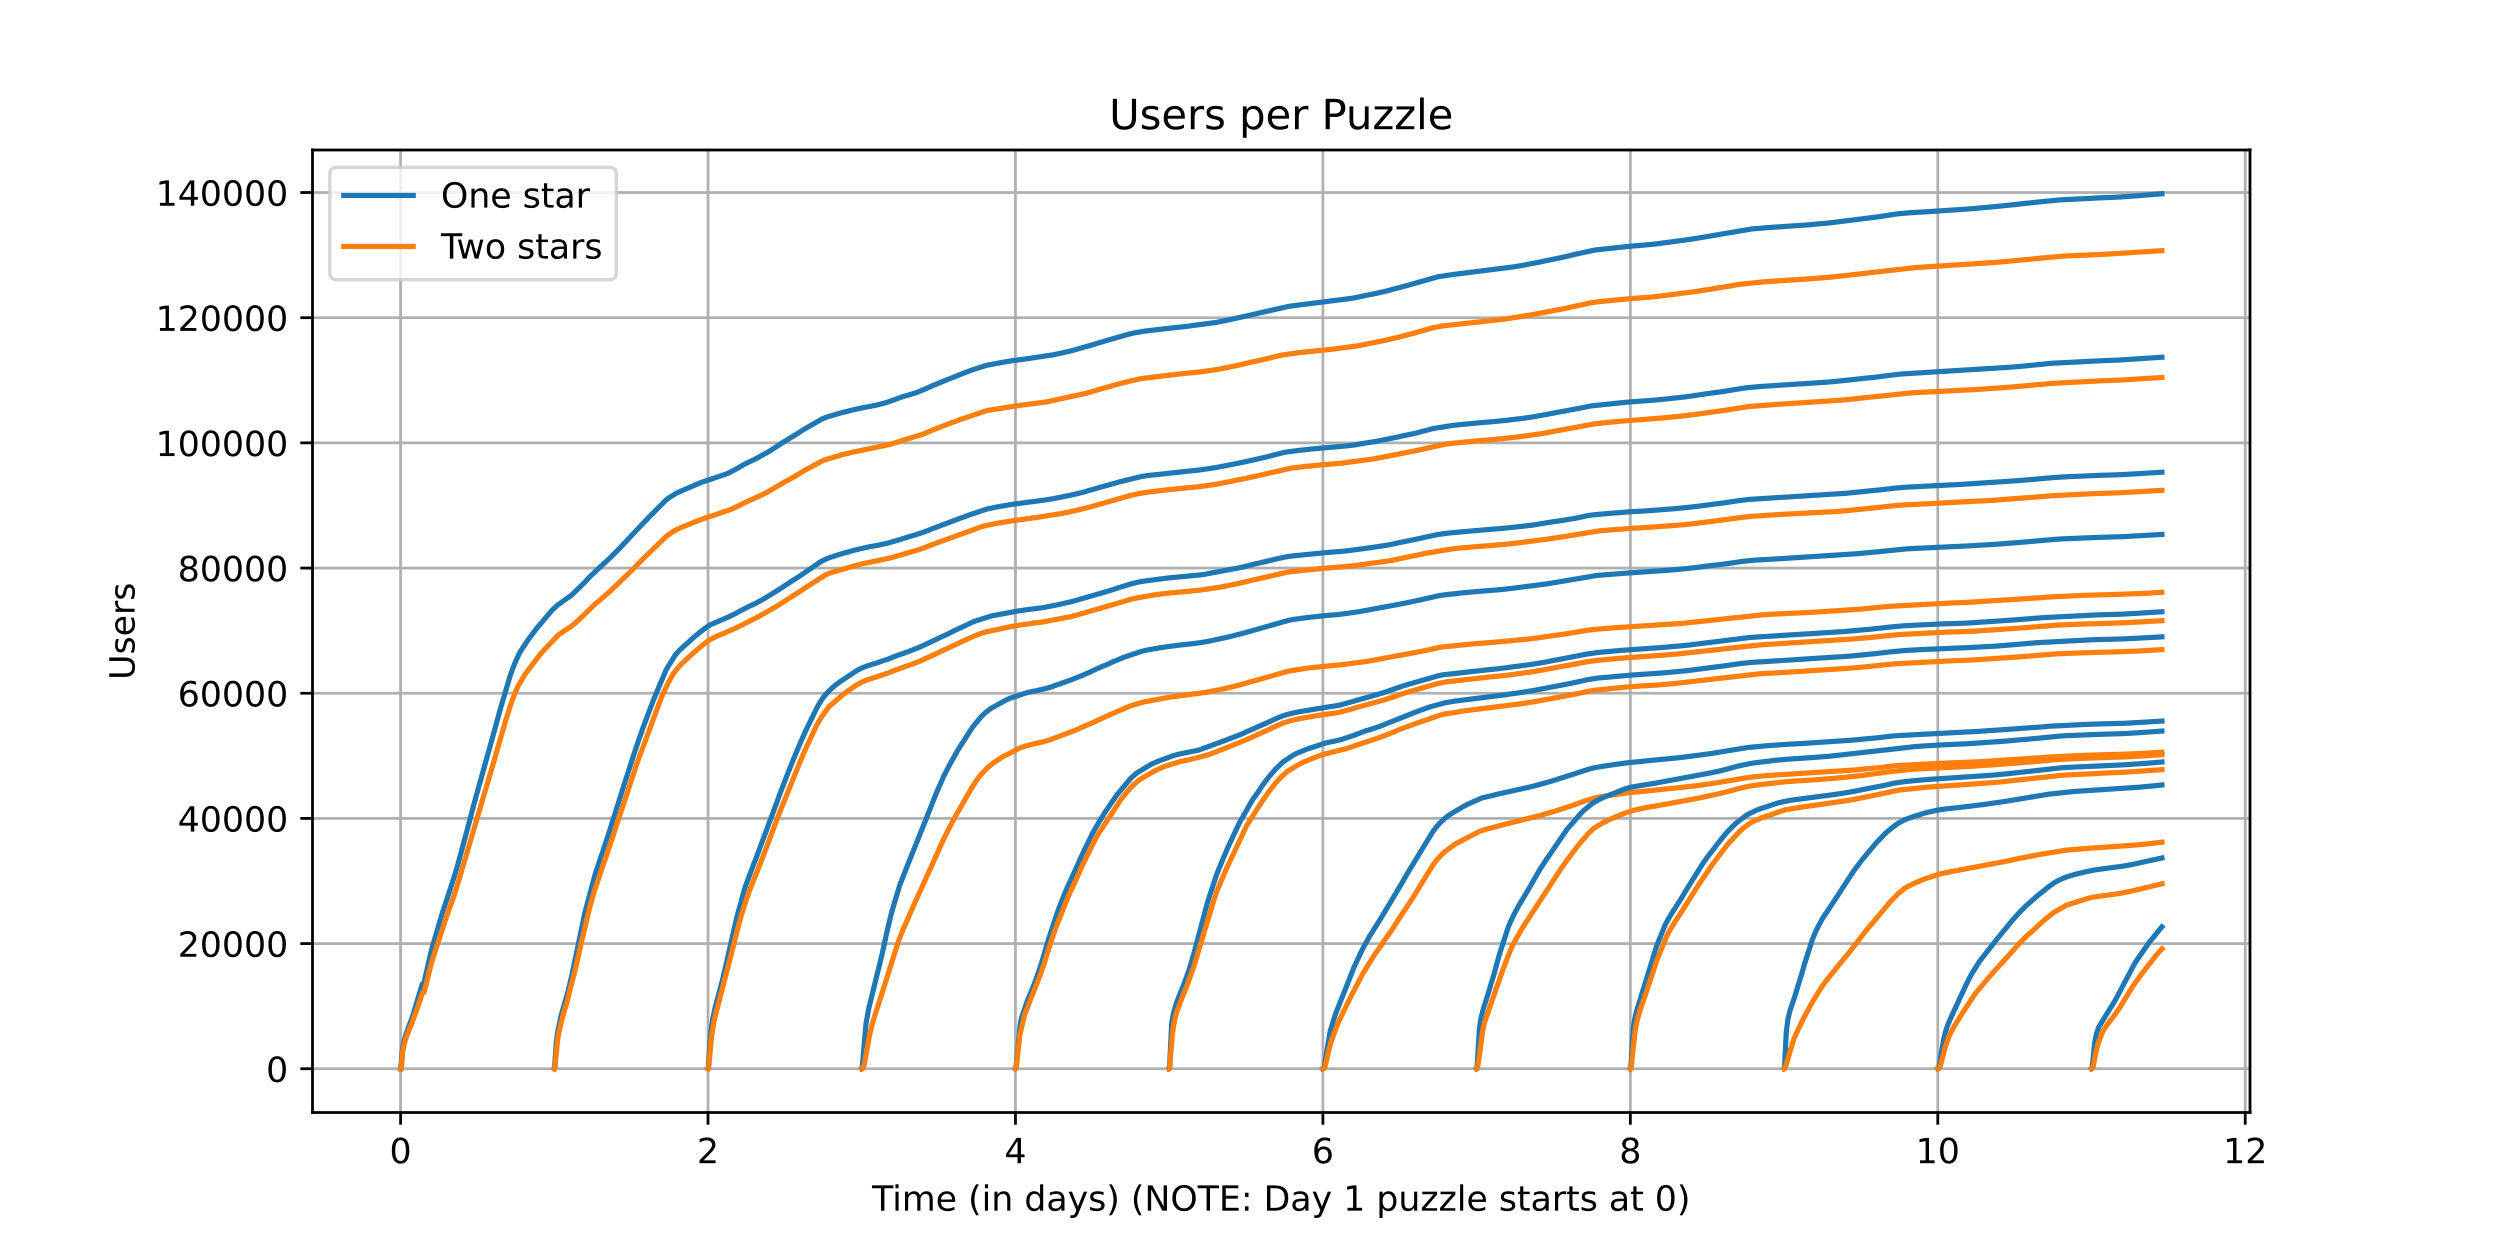 <?xml version="1.0" encoding="utf-8" standalone="no"?>
<!DOCTYPE svg PUBLIC "-//W3C//DTD SVG 1.1//EN"
  "http://www.w3.org/Graphics/SVG/1.1/DTD/svg11.dtd">
<!-- Created with matplotlib (https://matplotlib.org/) -->
<svg height="360pt" version="1.1" viewBox="0 0 720 360" width="720pt" xmlns="http://www.w3.org/2000/svg" xmlns:xlink="http://www.w3.org/1999/xlink">
 <defs>
  <style type="text/css">*{stroke-linecap:butt;stroke-linejoin:round;}</style>
 </defs>
 <g id="figure_1">
  <g id="patch_1">
   <path d="M 0 360 
L 720 360 
L 720 0 
L 0 0 
z
" style="fill:#ffffff;"/>
  </g>
  <g id="axes_1">
   <g id="patch_2">
    <path d="M 90 320.4 
L 648 320.4 
L 648 43.2 
L 90 43.2 
z
" style="fill:#ffffff;"/>
   </g>
   <g id="matplotlib.axis_1">
    <g id="xtick_1">
     <g id="line2d_1">
      <path clip-path="url(#p9e5cce7386)" d="M 115.364 320.4 
L 115.364 43.2 
" style="fill:none;stroke:#b0b0b0;stroke-linecap:square;stroke-width:0.8;"/>
     </g>
     <g id="line2d_2">
      <defs>
       <path d="M 0 0 
L 0 3.5 
" id="m7db75831bd" style="stroke:#000000;stroke-width:0.8;"/>
      </defs>
      <g>
       <use style="stroke:#000000;stroke-width:0.8;" x="115.364" xlink:href="#m7db75831bd" y="320.4"/>
      </g>
     </g>
     <g id="text_1">
      <!-- 0 -->
      <g transform="translate(112.182 334.998)scale(0.1 -0.1)">
       <defs>
        <path d="M 31.781 66.406 
Q 24.172 66.406 20.328 58.906 
Q 16.5 51.422 16.5 36.375 
Q 16.5 21.391 20.328 13.891 
Q 24.172 6.391 31.781 6.391 
Q 39.453 6.391 43.281 13.891 
Q 47.125 21.391 47.125 36.375 
Q 47.125 51.422 43.281 58.906 
Q 39.453 66.406 31.781 66.406 
z
M 31.781 74.219 
Q 44.047 74.219 50.516 64.516 
Q 56.984 54.828 56.984 36.375 
Q 56.984 17.969 50.516 8.266 
Q 44.047 -1.422 31.781 -1.422 
Q 19.531 -1.422 13.062 8.266 
Q 6.594 17.969 6.594 36.375 
Q 6.594 54.828 13.062 64.516 
Q 19.531 74.219 31.781 74.219 
z
" id="DejaVuSans-48"/>
       </defs>
       <use xlink:href="#DejaVuSans-48"/>
      </g>
     </g>
    </g>
    <g id="xtick_2">
     <g id="line2d_3">
      <path clip-path="url(#p9e5cce7386)" d="M 203.908 320.4 
L 203.908 43.2 
" style="fill:none;stroke:#b0b0b0;stroke-linecap:square;stroke-width:0.8;"/>
     </g>
     <g id="line2d_4">
      <g>
       <use style="stroke:#000000;stroke-width:0.8;" x="203.908" xlink:href="#m7db75831bd" y="320.4"/>
      </g>
     </g>
     <g id="text_2">
      <!-- 2 -->
      <g transform="translate(200.727 334.998)scale(0.1 -0.1)">
       <defs>
        <path d="M 19.188 8.297 
L 53.609 8.297 
L 53.609 0 
L 7.328 0 
L 7.328 8.297 
Q 12.938 14.109 22.625 23.891 
Q 32.328 33.688 34.812 36.531 
Q 39.547 41.844 41.422 45.531 
Q 43.312 49.219 43.312 52.781 
Q 43.312 58.594 39.234 62.25 
Q 35.156 65.922 28.609 65.922 
Q 23.969 65.922 18.812 64.312 
Q 13.672 62.703 7.812 59.422 
L 7.812 69.391 
Q 13.766 71.781 18.938 73 
Q 24.125 74.219 28.422 74.219 
Q 39.75 74.219 46.484 68.547 
Q 53.219 62.891 53.219 53.422 
Q 53.219 48.922 51.531 44.891 
Q 49.859 40.875 45.406 35.406 
Q 44.188 33.984 37.641 27.219 
Q 31.109 20.453 19.188 8.297 
z
" id="DejaVuSans-50"/>
       </defs>
       <use xlink:href="#DejaVuSans-50"/>
      </g>
     </g>
    </g>
    <g id="xtick_3">
     <g id="line2d_5">
      <path clip-path="url(#p9e5cce7386)" d="M 292.452 320.4 
L 292.452 43.2 
" style="fill:none;stroke:#b0b0b0;stroke-linecap:square;stroke-width:0.8;"/>
     </g>
     <g id="line2d_6">
      <g>
       <use style="stroke:#000000;stroke-width:0.8;" x="292.452" xlink:href="#m7db75831bd" y="320.4"/>
      </g>
     </g>
     <g id="text_3">
      <!-- 4 -->
      <g transform="translate(289.271 334.998)scale(0.1 -0.1)">
       <defs>
        <path d="M 37.797 64.312 
L 12.891 25.391 
L 37.797 25.391 
z
M 35.203 72.906 
L 47.609 72.906 
L 47.609 25.391 
L 58.016 25.391 
L 58.016 17.188 
L 47.609 17.188 
L 47.609 0 
L 37.797 0 
L 37.797 17.188 
L 4.891 17.188 
L 4.891 26.703 
z
" id="DejaVuSans-52"/>
       </defs>
       <use xlink:href="#DejaVuSans-52"/>
      </g>
     </g>
    </g>
    <g id="xtick_4">
     <g id="line2d_7">
      <path clip-path="url(#p9e5cce7386)" d="M 380.996 320.4 
L 380.996 43.2 
" style="fill:none;stroke:#b0b0b0;stroke-linecap:square;stroke-width:0.8;"/>
     </g>
     <g id="line2d_8">
      <g>
       <use style="stroke:#000000;stroke-width:0.8;" x="380.996" xlink:href="#m7db75831bd" y="320.4"/>
      </g>
     </g>
     <g id="text_4">
      <!-- 6 -->
      <g transform="translate(377.815 334.998)scale(0.1 -0.1)">
       <defs>
        <path d="M 33.016 40.375 
Q 26.375 40.375 22.484 35.828 
Q 18.609 31.297 18.609 23.391 
Q 18.609 15.531 22.484 10.953 
Q 26.375 6.391 33.016 6.391 
Q 39.656 6.391 43.531 10.953 
Q 47.406 15.531 47.406 23.391 
Q 47.406 31.297 43.531 35.828 
Q 39.656 40.375 33.016 40.375 
z
M 52.594 71.297 
L 52.594 62.312 
Q 48.875 64.062 45.094 64.984 
Q 41.312 65.922 37.594 65.922 
Q 27.828 65.922 22.672 59.328 
Q 17.531 52.734 16.797 39.406 
Q 19.672 43.656 24.016 45.922 
Q 28.375 48.188 33.594 48.188 
Q 44.578 48.188 50.953 41.516 
Q 57.328 34.859 57.328 23.391 
Q 57.328 12.156 50.688 5.359 
Q 44.047 -1.422 33.016 -1.422 
Q 20.359 -1.422 13.672 8.266 
Q 6.984 17.969 6.984 36.375 
Q 6.984 53.656 15.188 63.938 
Q 23.391 74.219 37.203 74.219 
Q 40.922 74.219 44.703 73.484 
Q 48.484 72.75 52.594 71.297 
z
" id="DejaVuSans-54"/>
       </defs>
       <use xlink:href="#DejaVuSans-54"/>
      </g>
     </g>
    </g>
    <g id="xtick_5">
     <g id="line2d_9">
      <path clip-path="url(#p9e5cce7386)" d="M 469.54 320.4 
L 469.54 43.2 
" style="fill:none;stroke:#b0b0b0;stroke-linecap:square;stroke-width:0.8;"/>
     </g>
     <g id="line2d_10">
      <g>
       <use style="stroke:#000000;stroke-width:0.8;" x="469.54" xlink:href="#m7db75831bd" y="320.4"/>
      </g>
     </g>
     <g id="text_5">
      <!-- 8 -->
      <g transform="translate(466.359 334.998)scale(0.1 -0.1)">
       <defs>
        <path d="M 31.781 34.625 
Q 24.75 34.625 20.719 30.859 
Q 16.703 27.094 16.703 20.516 
Q 16.703 13.922 20.719 10.156 
Q 24.75 6.391 31.781 6.391 
Q 38.812 6.391 42.859 10.172 
Q 46.922 13.969 46.922 20.516 
Q 46.922 27.094 42.891 30.859 
Q 38.875 34.625 31.781 34.625 
z
M 21.922 38.812 
Q 15.578 40.375 12.031 44.719 
Q 8.5 49.078 8.5 55.328 
Q 8.5 64.062 14.719 69.141 
Q 20.953 74.219 31.781 74.219 
Q 42.672 74.219 48.875 69.141 
Q 55.078 64.062 55.078 55.328 
Q 55.078 49.078 51.531 44.719 
Q 48 40.375 41.703 38.812 
Q 48.828 37.156 52.797 32.312 
Q 56.781 27.484 56.781 20.516 
Q 56.781 9.906 50.312 4.234 
Q 43.844 -1.422 31.781 -1.422 
Q 19.734 -1.422 13.25 4.234 
Q 6.781 9.906 6.781 20.516 
Q 6.781 27.484 10.781 32.312 
Q 14.797 37.156 21.922 38.812 
z
M 18.312 54.391 
Q 18.312 48.734 21.844 45.562 
Q 25.391 42.391 31.781 42.391 
Q 38.141 42.391 41.719 45.562 
Q 45.312 48.734 45.312 54.391 
Q 45.312 60.062 41.719 63.234 
Q 38.141 66.406 31.781 66.406 
Q 25.391 66.406 21.844 63.234 
Q 18.312 60.062 18.312 54.391 
z
" id="DejaVuSans-56"/>
       </defs>
       <use xlink:href="#DejaVuSans-56"/>
      </g>
     </g>
    </g>
    <g id="xtick_6">
     <g id="line2d_11">
      <path clip-path="url(#p9e5cce7386)" d="M 558.085 320.4 
L 558.085 43.2 
" style="fill:none;stroke:#b0b0b0;stroke-linecap:square;stroke-width:0.8;"/>
     </g>
     <g id="line2d_12">
      <g>
       <use style="stroke:#000000;stroke-width:0.8;" x="558.085" xlink:href="#m7db75831bd" y="320.4"/>
      </g>
     </g>
     <g id="text_6">
      <!-- 10 -->
      <g transform="translate(551.722 334.998)scale(0.1 -0.1)">
       <defs>
        <path d="M 12.406 8.297 
L 28.516 8.297 
L 28.516 63.922 
L 10.984 60.406 
L 10.984 69.391 
L 28.422 72.906 
L 38.281 72.906 
L 38.281 8.297 
L 54.391 8.297 
L 54.391 0 
L 12.406 0 
z
" id="DejaVuSans-49"/>
       </defs>
       <use xlink:href="#DejaVuSans-49"/>
       <use x="63.623" xlink:href="#DejaVuSans-48"/>
      </g>
     </g>
    </g>
    <g id="xtick_7">
     <g id="line2d_13">
      <path clip-path="url(#p9e5cce7386)" d="M 646.629 320.4 
L 646.629 43.2 
" style="fill:none;stroke:#b0b0b0;stroke-linecap:square;stroke-width:0.8;"/>
     </g>
     <g id="line2d_14">
      <g>
       <use style="stroke:#000000;stroke-width:0.8;" x="646.629" xlink:href="#m7db75831bd" y="320.4"/>
      </g>
     </g>
     <g id="text_7">
      <!-- 12 -->
      <g transform="translate(640.266 334.998)scale(0.1 -0.1)">
       <use xlink:href="#DejaVuSans-49"/>
       <use x="63.623" xlink:href="#DejaVuSans-50"/>
      </g>
     </g>
    </g>
    <g id="text_8">
     <!-- Time (in days) (NOTE: Day 1 puzzle starts at 0) -->
     <g transform="translate(251.161 348.677)scale(0.1 -0.1)">
      <defs>
       <path d="M -0.297 72.906 
L 61.375 72.906 
L 61.375 64.594 
L 35.5 64.594 
L 35.5 0 
L 25.594 0 
L 25.594 64.594 
L -0.297 64.594 
z
" id="DejaVuSans-84"/>
       <path d="M 9.422 54.688 
L 18.406 54.688 
L 18.406 0 
L 9.422 0 
z
M 9.422 75.984 
L 18.406 75.984 
L 18.406 64.594 
L 9.422 64.594 
z
" id="DejaVuSans-105"/>
       <path d="M 52 44.188 
Q 55.375 50.25 60.062 53.125 
Q 64.75 56 71.094 56 
Q 79.641 56 84.281 50.016 
Q 88.922 44.047 88.922 33.016 
L 88.922 0 
L 79.891 0 
L 79.891 32.719 
Q 79.891 40.578 77.094 44.375 
Q 74.312 48.188 68.609 48.188 
Q 61.625 48.188 57.562 43.547 
Q 53.516 38.922 53.516 30.906 
L 53.516 0 
L 44.484 0 
L 44.484 32.719 
Q 44.484 40.625 41.703 44.406 
Q 38.922 48.188 33.109 48.188 
Q 26.219 48.188 22.156 43.531 
Q 18.109 38.875 18.109 30.906 
L 18.109 0 
L 9.078 0 
L 9.078 54.688 
L 18.109 54.688 
L 18.109 46.188 
Q 21.188 51.219 25.484 53.609 
Q 29.781 56 35.688 56 
Q 41.656 56 45.828 52.969 
Q 50 49.953 52 44.188 
z
" id="DejaVuSans-109"/>
       <path d="M 56.203 29.594 
L 56.203 25.203 
L 14.891 25.203 
Q 15.484 15.922 20.484 11.062 
Q 25.484 6.203 34.422 6.203 
Q 39.594 6.203 44.453 7.469 
Q 49.312 8.734 54.109 11.281 
L 54.109 2.781 
Q 49.266 0.734 44.188 -0.344 
Q 39.109 -1.422 33.891 -1.422 
Q 20.797 -1.422 13.156 6.188 
Q 5.516 13.812 5.516 26.812 
Q 5.516 40.234 12.766 48.109 
Q 20.016 56 32.328 56 
Q 43.359 56 49.781 48.891 
Q 56.203 41.797 56.203 29.594 
z
M 47.219 32.234 
Q 47.125 39.594 43.094 43.984 
Q 39.062 48.391 32.422 48.391 
Q 24.906 48.391 20.391 44.141 
Q 15.875 39.891 15.188 32.172 
z
" id="DejaVuSans-101"/>
       <path id="DejaVuSans-32"/>
       <path d="M 31 75.875 
Q 24.469 64.656 21.281 53.656 
Q 18.109 42.672 18.109 31.391 
Q 18.109 20.125 21.312 9.062 
Q 24.516 -2 31 -13.188 
L 23.188 -13.188 
Q 15.875 -1.703 12.234 9.375 
Q 8.594 20.453 8.594 31.391 
Q 8.594 42.281 12.203 53.312 
Q 15.828 64.359 23.188 75.875 
z
" id="DejaVuSans-40"/>
       <path d="M 54.891 33.016 
L 54.891 0 
L 45.906 0 
L 45.906 32.719 
Q 45.906 40.484 42.875 44.328 
Q 39.844 48.188 33.797 48.188 
Q 26.516 48.188 22.312 43.547 
Q 18.109 38.922 18.109 30.906 
L 18.109 0 
L 9.078 0 
L 9.078 54.688 
L 18.109 54.688 
L 18.109 46.188 
Q 21.344 51.125 25.703 53.562 
Q 30.078 56 35.797 56 
Q 45.219 56 50.047 50.172 
Q 54.891 44.344 54.891 33.016 
z
" id="DejaVuSans-110"/>
       <path d="M 45.406 46.391 
L 45.406 75.984 
L 54.391 75.984 
L 54.391 0 
L 45.406 0 
L 45.406 8.203 
Q 42.578 3.328 38.25 0.953 
Q 33.938 -1.422 27.875 -1.422 
Q 17.969 -1.422 11.734 6.484 
Q 5.516 14.406 5.516 27.297 
Q 5.516 40.188 11.734 48.094 
Q 17.969 56 27.875 56 
Q 33.938 56 38.25 53.625 
Q 42.578 51.266 45.406 46.391 
z
M 14.797 27.297 
Q 14.797 17.391 18.875 11.75 
Q 22.953 6.109 30.078 6.109 
Q 37.203 6.109 41.297 11.75 
Q 45.406 17.391 45.406 27.297 
Q 45.406 37.203 41.297 42.844 
Q 37.203 48.484 30.078 48.484 
Q 22.953 48.484 18.875 42.844 
Q 14.797 37.203 14.797 27.297 
z
" id="DejaVuSans-100"/>
       <path d="M 34.281 27.484 
Q 23.391 27.484 19.188 25 
Q 14.984 22.516 14.984 16.5 
Q 14.984 11.719 18.141 8.906 
Q 21.297 6.109 26.703 6.109 
Q 34.188 6.109 38.703 11.406 
Q 43.219 16.703 43.219 25.484 
L 43.219 27.484 
z
M 52.203 31.203 
L 52.203 0 
L 43.219 0 
L 43.219 8.297 
Q 40.141 3.328 35.547 0.953 
Q 30.953 -1.422 24.312 -1.422 
Q 15.922 -1.422 10.953 3.297 
Q 6 8.016 6 15.922 
Q 6 25.141 12.172 29.828 
Q 18.359 34.516 30.609 34.516 
L 43.219 34.516 
L 43.219 35.406 
Q 43.219 41.609 39.141 45 
Q 35.062 48.391 27.688 48.391 
Q 23 48.391 18.547 47.266 
Q 14.109 46.141 10.016 43.891 
L 10.016 52.203 
Q 14.938 54.109 19.578 55.047 
Q 24.219 56 28.609 56 
Q 40.484 56 46.344 49.844 
Q 52.203 43.703 52.203 31.203 
z
" id="DejaVuSans-97"/>
       <path d="M 32.172 -5.078 
Q 28.375 -14.844 24.75 -17.812 
Q 21.141 -20.797 15.094 -20.797 
L 7.906 -20.797 
L 7.906 -13.281 
L 13.188 -13.281 
Q 16.891 -13.281 18.938 -11.516 
Q 21 -9.766 23.484 -3.219 
L 25.094 0.875 
L 2.984 54.688 
L 12.5 54.688 
L 29.594 11.922 
L 46.688 54.688 
L 56.203 54.688 
z
" id="DejaVuSans-121"/>
       <path d="M 44.281 53.078 
L 44.281 44.578 
Q 40.484 46.531 36.375 47.5 
Q 32.281 48.484 27.875 48.484 
Q 21.188 48.484 17.844 46.438 
Q 14.5 44.391 14.5 40.281 
Q 14.5 37.156 16.891 35.375 
Q 19.281 33.594 26.516 31.984 
L 29.594 31.297 
Q 39.156 29.25 43.188 25.516 
Q 47.219 21.781 47.219 15.094 
Q 47.219 7.469 41.188 3.016 
Q 35.156 -1.422 24.609 -1.422 
Q 20.219 -1.422 15.453 -0.562 
Q 10.688 0.297 5.422 2 
L 5.422 11.281 
Q 10.406 8.688 15.234 7.391 
Q 20.062 6.109 24.812 6.109 
Q 31.156 6.109 34.562 8.281 
Q 37.984 10.453 37.984 14.406 
Q 37.984 18.062 35.516 20.016 
Q 33.062 21.969 24.703 23.781 
L 21.578 24.516 
Q 13.234 26.266 9.516 29.906 
Q 5.812 33.547 5.812 39.891 
Q 5.812 47.609 11.281 51.797 
Q 16.75 56 26.812 56 
Q 31.781 56 36.172 55.266 
Q 40.578 54.547 44.281 53.078 
z
" id="DejaVuSans-115"/>
       <path d="M 8.016 75.875 
L 15.828 75.875 
Q 23.141 64.359 26.781 53.312 
Q 30.422 42.281 30.422 31.391 
Q 30.422 20.453 26.781 9.375 
Q 23.141 -1.703 15.828 -13.188 
L 8.016 -13.188 
Q 14.5 -2 17.703 9.062 
Q 20.906 20.125 20.906 31.391 
Q 20.906 42.672 17.703 53.656 
Q 14.5 64.656 8.016 75.875 
z
" id="DejaVuSans-41"/>
       <path d="M 9.812 72.906 
L 23.094 72.906 
L 55.422 11.922 
L 55.422 72.906 
L 64.984 72.906 
L 64.984 0 
L 51.703 0 
L 19.391 60.984 
L 19.391 0 
L 9.812 0 
z
" id="DejaVuSans-78"/>
       <path d="M 39.406 66.219 
Q 28.656 66.219 22.328 58.203 
Q 16.016 50.203 16.016 36.375 
Q 16.016 22.609 22.328 14.594 
Q 28.656 6.594 39.406 6.594 
Q 50.141 6.594 56.422 14.594 
Q 62.703 22.609 62.703 36.375 
Q 62.703 50.203 56.422 58.203 
Q 50.141 66.219 39.406 66.219 
z
M 39.406 74.219 
Q 54.734 74.219 63.906 63.938 
Q 73.094 53.656 73.094 36.375 
Q 73.094 19.141 63.906 8.859 
Q 54.734 -1.422 39.406 -1.422 
Q 24.031 -1.422 14.812 8.828 
Q 5.609 19.094 5.609 36.375 
Q 5.609 53.656 14.812 63.938 
Q 24.031 74.219 39.406 74.219 
z
" id="DejaVuSans-79"/>
       <path d="M 9.812 72.906 
L 55.906 72.906 
L 55.906 64.594 
L 19.672 64.594 
L 19.672 43.016 
L 54.391 43.016 
L 54.391 34.719 
L 19.672 34.719 
L 19.672 8.297 
L 56.781 8.297 
L 56.781 0 
L 9.812 0 
z
" id="DejaVuSans-69"/>
       <path d="M 11.719 12.406 
L 22.016 12.406 
L 22.016 0 
L 11.719 0 
z
M 11.719 51.703 
L 22.016 51.703 
L 22.016 39.312 
L 11.719 39.312 
z
" id="DejaVuSans-58"/>
       <path d="M 19.672 64.797 
L 19.672 8.109 
L 31.594 8.109 
Q 46.688 8.109 53.688 14.938 
Q 60.688 21.781 60.688 36.531 
Q 60.688 51.172 53.688 57.984 
Q 46.688 64.797 31.594 64.797 
z
M 9.812 72.906 
L 30.078 72.906 
Q 51.266 72.906 61.172 64.094 
Q 71.094 55.281 71.094 36.531 
Q 71.094 17.672 61.125 8.828 
Q 51.172 0 30.078 0 
L 9.812 0 
z
" id="DejaVuSans-68"/>
       <path d="M 18.109 8.203 
L 18.109 -20.797 
L 9.078 -20.797 
L 9.078 54.688 
L 18.109 54.688 
L 18.109 46.391 
Q 20.953 51.266 25.266 53.625 
Q 29.594 56 35.594 56 
Q 45.562 56 51.781 48.094 
Q 58.016 40.188 58.016 27.297 
Q 58.016 14.406 51.781 6.484 
Q 45.562 -1.422 35.594 -1.422 
Q 29.594 -1.422 25.266 0.953 
Q 20.953 3.328 18.109 8.203 
z
M 48.688 27.297 
Q 48.688 37.203 44.609 42.844 
Q 40.531 48.484 33.406 48.484 
Q 26.266 48.484 22.188 42.844 
Q 18.109 37.203 18.109 27.297 
Q 18.109 17.391 22.188 11.75 
Q 26.266 6.109 33.406 6.109 
Q 40.531 6.109 44.609 11.75 
Q 48.688 17.391 48.688 27.297 
z
" id="DejaVuSans-112"/>
       <path d="M 8.5 21.578 
L 8.5 54.688 
L 17.484 54.688 
L 17.484 21.922 
Q 17.484 14.156 20.5 10.266 
Q 23.531 6.391 29.594 6.391 
Q 36.859 6.391 41.078 11.031 
Q 45.312 15.672 45.312 23.688 
L 45.312 54.688 
L 54.297 54.688 
L 54.297 0 
L 45.312 0 
L 45.312 8.406 
Q 42.047 3.422 37.719 1 
Q 33.406 -1.422 27.688 -1.422 
Q 18.266 -1.422 13.375 4.438 
Q 8.5 10.297 8.5 21.578 
z
M 31.109 56 
z
" id="DejaVuSans-117"/>
       <path d="M 5.516 54.688 
L 48.188 54.688 
L 48.188 46.484 
L 14.406 7.172 
L 48.188 7.172 
L 48.188 0 
L 4.297 0 
L 4.297 8.203 
L 38.094 47.516 
L 5.516 47.516 
z
" id="DejaVuSans-122"/>
       <path d="M 9.422 75.984 
L 18.406 75.984 
L 18.406 0 
L 9.422 0 
z
" id="DejaVuSans-108"/>
       <path d="M 18.312 70.219 
L 18.312 54.688 
L 36.812 54.688 
L 36.812 47.703 
L 18.312 47.703 
L 18.312 18.016 
Q 18.312 11.328 20.141 9.422 
Q 21.969 7.516 27.594 7.516 
L 36.812 7.516 
L 36.812 0 
L 27.594 0 
Q 17.188 0 13.234 3.875 
Q 9.281 7.766 9.281 18.016 
L 9.281 47.703 
L 2.688 47.703 
L 2.688 54.688 
L 9.281 54.688 
L 9.281 70.219 
z
" id="DejaVuSans-116"/>
       <path d="M 41.109 46.297 
Q 39.594 47.172 37.812 47.578 
Q 36.031 48 33.891 48 
Q 26.266 48 22.188 43.047 
Q 18.109 38.094 18.109 28.812 
L 18.109 0 
L 9.078 0 
L 9.078 54.688 
L 18.109 54.688 
L 18.109 46.188 
Q 20.953 51.172 25.484 53.578 
Q 30.031 56 36.531 56 
Q 37.453 56 38.578 55.875 
Q 39.703 55.766 41.062 55.516 
z
" id="DejaVuSans-114"/>
      </defs>
      <use xlink:href="#DejaVuSans-84"/>
      <use x="57.959" xlink:href="#DejaVuSans-105"/>
      <use x="85.742" xlink:href="#DejaVuSans-109"/>
      <use x="183.154" xlink:href="#DejaVuSans-101"/>
      <use x="244.678" xlink:href="#DejaVuSans-32"/>
      <use x="276.465" xlink:href="#DejaVuSans-40"/>
      <use x="315.479" xlink:href="#DejaVuSans-105"/>
      <use x="343.262" xlink:href="#DejaVuSans-110"/>
      <use x="406.641" xlink:href="#DejaVuSans-32"/>
      <use x="438.428" xlink:href="#DejaVuSans-100"/>
      <use x="501.904" xlink:href="#DejaVuSans-97"/>
      <use x="563.184" xlink:href="#DejaVuSans-121"/>
      <use x="622.363" xlink:href="#DejaVuSans-115"/>
      <use x="674.463" xlink:href="#DejaVuSans-41"/>
      <use x="713.477" xlink:href="#DejaVuSans-32"/>
      <use x="745.264" xlink:href="#DejaVuSans-40"/>
      <use x="784.277" xlink:href="#DejaVuSans-78"/>
      <use x="859.082" xlink:href="#DejaVuSans-79"/>
      <use x="937.793" xlink:href="#DejaVuSans-84"/>
      <use x="998.877" xlink:href="#DejaVuSans-69"/>
      <use x="1062.061" xlink:href="#DejaVuSans-58"/>
      <use x="1095.752" xlink:href="#DejaVuSans-32"/>
      <use x="1127.539" xlink:href="#DejaVuSans-68"/>
      <use x="1204.541" xlink:href="#DejaVuSans-97"/>
      <use x="1265.82" xlink:href="#DejaVuSans-121"/>
      <use x="1325" xlink:href="#DejaVuSans-32"/>
      <use x="1356.787" xlink:href="#DejaVuSans-49"/>
      <use x="1420.41" xlink:href="#DejaVuSans-32"/>
      <use x="1452.197" xlink:href="#DejaVuSans-112"/>
      <use x="1515.674" xlink:href="#DejaVuSans-117"/>
      <use x="1579.053" xlink:href="#DejaVuSans-122"/>
      <use x="1631.543" xlink:href="#DejaVuSans-122"/>
      <use x="1684.033" xlink:href="#DejaVuSans-108"/>
      <use x="1711.816" xlink:href="#DejaVuSans-101"/>
      <use x="1773.34" xlink:href="#DejaVuSans-32"/>
      <use x="1805.127" xlink:href="#DejaVuSans-115"/>
      <use x="1857.227" xlink:href="#DejaVuSans-116"/>
      <use x="1896.436" xlink:href="#DejaVuSans-97"/>
      <use x="1957.715" xlink:href="#DejaVuSans-114"/>
      <use x="1998.828" xlink:href="#DejaVuSans-116"/>
      <use x="2038.037" xlink:href="#DejaVuSans-115"/>
      <use x="2090.137" xlink:href="#DejaVuSans-32"/>
      <use x="2121.924" xlink:href="#DejaVuSans-97"/>
      <use x="2183.203" xlink:href="#DejaVuSans-116"/>
      <use x="2222.412" xlink:href="#DejaVuSans-32"/>
      <use x="2254.199" xlink:href="#DejaVuSans-48"/>
      <use x="2317.822" xlink:href="#DejaVuSans-41"/>
     </g>
    </g>
   </g>
   <g id="matplotlib.axis_2">
    <g id="ytick_1">
     <g id="line2d_15">
      <path clip-path="url(#p9e5cce7386)" d="M 90 307.8 
L 648 307.8 
" style="fill:none;stroke:#b0b0b0;stroke-linecap:square;stroke-width:0.8;"/>
     </g>
     <g id="line2d_16">
      <defs>
       <path d="M 0 0 
L -3.5 0 
" id="m8107883e20" style="stroke:#000000;stroke-width:0.8;"/>
      </defs>
      <g>
       <use style="stroke:#000000;stroke-width:0.8;" x="90" xlink:href="#m8107883e20" y="307.8"/>
      </g>
     </g>
     <g id="text_9">
      <!-- 0 -->
      <g transform="translate(76.638 311.599)scale(0.1 -0.1)">
       <use xlink:href="#DejaVuSans-48"/>
      </g>
     </g>
    </g>
    <g id="ytick_2">
     <g id="line2d_17">
      <path clip-path="url(#p9e5cce7386)" d="M 90 271.75 
L 648 271.75 
" style="fill:none;stroke:#b0b0b0;stroke-linecap:square;stroke-width:0.8;"/>
     </g>
     <g id="line2d_18">
      <g>
       <use style="stroke:#000000;stroke-width:0.8;" x="90" xlink:href="#m8107883e20" y="271.75"/>
      </g>
     </g>
     <g id="text_10">
      <!-- 20000 -->
      <g transform="translate(51.188 275.549)scale(0.1 -0.1)">
       <use xlink:href="#DejaVuSans-50"/>
       <use x="63.623" xlink:href="#DejaVuSans-48"/>
       <use x="127.246" xlink:href="#DejaVuSans-48"/>
       <use x="190.869" xlink:href="#DejaVuSans-48"/>
       <use x="254.492" xlink:href="#DejaVuSans-48"/>
      </g>
     </g>
    </g>
    <g id="ytick_3">
     <g id="line2d_19">
      <path clip-path="url(#p9e5cce7386)" d="M 90 235.7 
L 648 235.7 
" style="fill:none;stroke:#b0b0b0;stroke-linecap:square;stroke-width:0.8;"/>
     </g>
     <g id="line2d_20">
      <g>
       <use style="stroke:#000000;stroke-width:0.8;" x="90" xlink:href="#m8107883e20" y="235.7"/>
      </g>
     </g>
     <g id="text_11">
      <!-- 40000 -->
      <g transform="translate(51.188 239.499)scale(0.1 -0.1)">
       <use xlink:href="#DejaVuSans-52"/>
       <use x="63.623" xlink:href="#DejaVuSans-48"/>
       <use x="127.246" xlink:href="#DejaVuSans-48"/>
       <use x="190.869" xlink:href="#DejaVuSans-48"/>
       <use x="254.492" xlink:href="#DejaVuSans-48"/>
      </g>
     </g>
    </g>
    <g id="ytick_4">
     <g id="line2d_21">
      <path clip-path="url(#p9e5cce7386)" d="M 90 199.649 
L 648 199.649 
" style="fill:none;stroke:#b0b0b0;stroke-linecap:square;stroke-width:0.8;"/>
     </g>
     <g id="line2d_22">
      <g>
       <use style="stroke:#000000;stroke-width:0.8;" x="90" xlink:href="#m8107883e20" y="199.649"/>
      </g>
     </g>
     <g id="text_12">
      <!-- 60000 -->
      <g transform="translate(51.188 203.449)scale(0.1 -0.1)">
       <use xlink:href="#DejaVuSans-54"/>
       <use x="63.623" xlink:href="#DejaVuSans-48"/>
       <use x="127.246" xlink:href="#DejaVuSans-48"/>
       <use x="190.869" xlink:href="#DejaVuSans-48"/>
       <use x="254.492" xlink:href="#DejaVuSans-48"/>
      </g>
     </g>
    </g>
    <g id="ytick_5">
     <g id="line2d_23">
      <path clip-path="url(#p9e5cce7386)" d="M 90 163.599 
L 648 163.599 
" style="fill:none;stroke:#b0b0b0;stroke-linecap:square;stroke-width:0.8;"/>
     </g>
     <g id="line2d_24">
      <g>
       <use style="stroke:#000000;stroke-width:0.8;" x="90" xlink:href="#m8107883e20" y="163.599"/>
      </g>
     </g>
     <g id="text_13">
      <!-- 80000 -->
      <g transform="translate(51.188 167.398)scale(0.1 -0.1)">
       <use xlink:href="#DejaVuSans-56"/>
       <use x="63.623" xlink:href="#DejaVuSans-48"/>
       <use x="127.246" xlink:href="#DejaVuSans-48"/>
       <use x="190.869" xlink:href="#DejaVuSans-48"/>
       <use x="254.492" xlink:href="#DejaVuSans-48"/>
      </g>
     </g>
    </g>
    <g id="ytick_6">
     <g id="line2d_25">
      <path clip-path="url(#p9e5cce7386)" d="M 90 127.549 
L 648 127.549 
" style="fill:none;stroke:#b0b0b0;stroke-linecap:square;stroke-width:0.8;"/>
     </g>
     <g id="line2d_26">
      <g>
       <use style="stroke:#000000;stroke-width:0.8;" x="90" xlink:href="#m8107883e20" y="127.549"/>
      </g>
     </g>
     <g id="text_14">
      <!-- 100000 -->
      <g transform="translate(44.825 131.348)scale(0.1 -0.1)">
       <use xlink:href="#DejaVuSans-49"/>
       <use x="63.623" xlink:href="#DejaVuSans-48"/>
       <use x="127.246" xlink:href="#DejaVuSans-48"/>
       <use x="190.869" xlink:href="#DejaVuSans-48"/>
       <use x="254.492" xlink:href="#DejaVuSans-48"/>
       <use x="318.115" xlink:href="#DejaVuSans-48"/>
      </g>
     </g>
    </g>
    <g id="ytick_7">
     <g id="line2d_27">
      <path clip-path="url(#p9e5cce7386)" d="M 90 91.499 
L 648 91.499 
" style="fill:none;stroke:#b0b0b0;stroke-linecap:square;stroke-width:0.8;"/>
     </g>
     <g id="line2d_28">
      <g>
       <use style="stroke:#000000;stroke-width:0.8;" x="90" xlink:href="#m8107883e20" y="91.499"/>
      </g>
     </g>
     <g id="text_15">
      <!-- 120000 -->
      <g transform="translate(44.825 95.298)scale(0.1 -0.1)">
       <use xlink:href="#DejaVuSans-49"/>
       <use x="63.623" xlink:href="#DejaVuSans-50"/>
       <use x="127.246" xlink:href="#DejaVuSans-48"/>
       <use x="190.869" xlink:href="#DejaVuSans-48"/>
       <use x="254.492" xlink:href="#DejaVuSans-48"/>
       <use x="318.115" xlink:href="#DejaVuSans-48"/>
      </g>
     </g>
    </g>
    <g id="ytick_8">
     <g id="line2d_29">
      <path clip-path="url(#p9e5cce7386)" d="M 90 55.449 
L 648 55.449 
" style="fill:none;stroke:#b0b0b0;stroke-linecap:square;stroke-width:0.8;"/>
     </g>
     <g id="line2d_30">
      <g>
       <use style="stroke:#000000;stroke-width:0.8;" x="90" xlink:href="#m8107883e20" y="55.449"/>
      </g>
     </g>
     <g id="text_16">
      <!-- 140000 -->
      <g transform="translate(44.825 59.248)scale(0.1 -0.1)">
       <use xlink:href="#DejaVuSans-49"/>
       <use x="63.623" xlink:href="#DejaVuSans-52"/>
       <use x="127.246" xlink:href="#DejaVuSans-48"/>
       <use x="190.869" xlink:href="#DejaVuSans-48"/>
       <use x="254.492" xlink:href="#DejaVuSans-48"/>
       <use x="318.115" xlink:href="#DejaVuSans-48"/>
      </g>
     </g>
    </g>
    <g id="text_17">
     <!-- Users -->
     <g transform="translate(38.745 195.801)rotate(-90)scale(0.1 -0.1)">
      <defs>
       <path d="M 8.688 72.906 
L 18.609 72.906 
L 18.609 28.609 
Q 18.609 16.891 22.844 11.734 
Q 27.094 6.594 36.625 6.594 
Q 46.094 6.594 50.344 11.734 
Q 54.594 16.891 54.594 28.609 
L 54.594 72.906 
L 64.5 72.906 
L 64.5 27.391 
Q 64.5 13.141 57.438 5.859 
Q 50.391 -1.422 36.625 -1.422 
Q 22.797 -1.422 15.734 5.859 
Q 8.688 13.141 8.688 27.391 
z
" id="DejaVuSans-85"/>
      </defs>
      <use xlink:href="#DejaVuSans-85"/>
      <use x="73.193" xlink:href="#DejaVuSans-115"/>
      <use x="125.293" xlink:href="#DejaVuSans-101"/>
      <use x="186.816" xlink:href="#DejaVuSans-114"/>
      <use x="227.93" xlink:href="#DejaVuSans-115"/>
     </g>
    </g>
   </g>
   <g id="line2d_31">
    <path clip-path="url(#p9e5cce7386)" d="M 115.364 307.8 
L 115.605 305.886 
L 115.806 303.126 
L 116.153 300.842 
L 116.751 298.4 
L 117.613 296.001 
L 118.13 294.611 
L 118.769 292.918 
L 121.634 283.383 
L 122.124 283.208 
L 122.398 281.759 
L 123.977 274.89 
L 124.555 272.552 
L 127.506 262.579 
L 129.422 256.856 
L 131.278 251.006 
L 131.919 248.771 
L 133.164 244.159 
L 133.473 242.987 
L 134.357 239.721 
L 134.746 238.274 
L 134.959 237.466 
L 135.393 235.804 
L 135.911 233.789 
L 136.764 230.654 
L 137.118 229.319 
L 141.701 212.912 
L 142.228 211.014 
L 144.266 203.599 
L 147.034 194.254 
L 147.034 194.254 
L 148.375 190.743 
L 149.741 187.821 
L 151.871 184.589 
L 152.328 183.951 
L 153.178 182.821 
L 153.33 182.607 
L 153.669 182.158 
L 154.273 181.345 
L 154.644 180.867 
L 158.897 175.851 
L 160.631 174.23 
L 164.616 171.384 
L 168.57 167.543 
L 168.966 167.049 
L 169.545 166.476 
L 170.033 165.944 
L 172.774 163.354 
L 173.11 163.037 
L 174.501 161.78 
L 174.694 161.607 
L 175.334 160.989 
L 175.718 160.652 
L 176.296 160.043 
L 177.436 158.938 
L 178.73 157.59 
L 180.453 155.783 
L 180.828 155.371 
L 181.428 154.727 
L 181.984 154.116 
L 186.151 149.72 
L 186.243 149.641 
L 187.094 148.734 
L 187.218 148.637 
L 191.851 143.963 
L 192.034 143.835 
L 192.417 143.557 
L 192.736 143.315 
L 194.9 141.974 
L 200.113 139.701 
L 200.874 139.4 
L 201.636 139.069 
L 202.428 138.761 
L 204.287 138.153 
L 205.262 137.825 
L 209.348 136.432 
L 210.812 135.72 
L 211.125 135.579 
L 212.95 134.553 
L 213.285 134.325 
L 214.228 133.804 
L 214.776 133.512 
L 217.516 132.194 
L 217.943 131.969 
L 220.929 130.327 
L 221.233 130.168 
L 221.987 129.692 
L 224.098 128.329 
L 225.043 127.688 
L 225.423 127.439 
L 227.035 126.473 
L 227.888 125.947 
L 228.243 125.75 
L 228.405 125.64 
L 228.83 125.386 
L 230.017 124.645 
L 230.442 124.386 
L 230.99 123.976 
L 236.871 120.589 
L 237.438 120.388 
L 237.633 120.296 
L 238.456 120.016 
L 242.093 118.931 
L 243.584 118.571 
L 246.048 117.949 
L 247.295 117.68 
L 248.575 117.413 
L 249.154 117.305 
L 250.464 117.066 
L 251.34 116.891 
L 251.592 116.849 
L 252.414 116.671 
L 253.512 116.402 
L 253.877 116.298 
L 254.304 116.202 
L 255.675 115.798 
L 259.734 114.324 
L 260.16 114.183 
L 261.985 113.68 
L 264.36 112.904 
L 264.695 112.777 
L 267.986 111.35 
L 268.646 111.036 
L 269.103 110.849 
L 269.437 110.721 
L 271.932 109.695 
L 272.557 109.454 
L 272.844 109.318 
L 274.274 108.772 
L 277.56 107.447 
L 278.23 107.204 
L 278.747 106.995 
L 279.629 106.665 
L 279.629 106.665 
L 284.041 105.23 
L 289.762 104.16 
L 291.709 103.86 
L 292.696 103.732 
L 293.541 103.622 
L 295.062 103.421 
L 295.804 103.311 
L 296.127 103.269 
L 303.244 102.195 
L 304.915 101.84 
L 305.434 101.737 
L 306.378 101.508 
L 307.078 101.362 
L 307.749 101.227 
L 308.206 101.119 
L 315.046 99.188 
L 315.533 99.022 
L 316.402 98.747 
L 316.798 98.642 
L 317.133 98.534 
L 317.845 98.325 
L 318.392 98.163 
L 319.336 97.865 
L 320.4 97.579 
L 321.921 97.132 
L 322.255 97.047 
L 322.833 96.906 
L 323.502 96.688 
L 324.72 96.355 
L 325.146 96.223 
L 326.666 95.87 
L 329.404 95.416 
L 330.164 95.306 
L 330.621 95.25 
L 331.534 95.14 
L 332.494 95.033 
L 333.286 94.927 
L 333.634 94.893 
L 334.577 94.783 
L 335.337 94.691 
L 336.402 94.581 
L 338.93 94.298 
L 341.242 94.053 
L 350.275 92.865 
L 354.236 92.047 
L 355.028 91.883 
L 355.699 91.742 
L 356.43 91.562 
L 370.871 88.288 
L 372.12 88.112 
L 372.577 88.036 
L 374.162 87.831 
L 389.547 85.886 
L 394.026 84.947 
L 394.848 84.797 
L 395.396 84.687 
L 395.946 84.577 
L 397.531 84.22 
L 399.604 83.746 
L 400.061 83.625 
L 400.884 83.369 
L 402.041 83.079 
L 405.607 82.135 
L 406.064 81.989 
L 414.11 79.703 
L 417.95 79.139 
L 418.621 79.031 
L 435.971 76.853 
L 437.494 76.601 
L 439.262 76.291 
L 439.658 76.203 
L 440.938 75.936 
L 442.949 75.575 
L 443.68 75.426 
L 444.656 75.197 
L 449.197 74.274 
L 449.685 74.164 
L 450.416 74.013 
L 452.245 73.576 
L 453.312 73.315 
L 453.891 73.174 
L 459.346 72.006 
L 469.038 70.959 
L 470.256 70.849 
L 473.121 70.624 
L 476.106 70.335 
L 476.899 70.256 
L 478.3 70.065 
L 478.818 69.991 
L 480.494 69.78 
L 486.956 68.899 
L 487.841 68.751 
L 488.541 68.643 
L 504.663 65.917 
L 506.126 65.811 
L 507.224 65.723 
L 508.229 65.613 
L 521.192 64.73 
L 522.724 64.571 
L 523.913 64.461 
L 525.223 64.337 
L 526.655 64.229 
L 541.015 62.433 
L 541.655 62.325 
L 546.048 61.647 
L 546.932 61.537 
L 550.072 61.274 
L 551.81 61.164 
L 553.517 61.071 
L 555.285 60.961 
L 556.229 60.901 
L 568.144 60.094 
L 569.606 59.942 
L 573.757 59.583 
L 580.948 58.85 
L 581.74 58.747 
L 582.38 58.671 
L 584.817 58.415 
L 592.711 57.601 
L 605.754 56.934 
L 608.739 56.826 
L 610.537 56.726 
L 618.401 56.157 
L 619.681 56.038 
L 622.636 55.8 
L 622.636 55.8 
" style="fill:none;stroke:#1f77b4;stroke-linecap:square;stroke-width:1.5;"/>
   </g>
   <g id="line2d_32">
    <path clip-path="url(#p9e5cce7386)" d="M 115.364 307.8 
L 115.592 307.775 
L 115.909 303.303 
L 116.396 300.792 
L 116.731 299.62 
L 117.33 297.821 
L 118.426 295.209 
L 118.677 294.57 
L 120.928 288.228 
L 121.604 286.011 
L 121.634 285.896 
L 122.124 285.835 
L 123.825 279.09 
L 124.353 277.1 
L 124.78 275.614 
L 128.783 263.46 
L 129.331 261.935 
L 130.243 259.449 
L 130.7 258.105 
L 132.01 253.957 
L 132.376 252.759 
L 139.598 228.205 
L 139.856 227.394 
L 140.221 226.128 
L 140.787 224.205 
L 141.042 223.343 
L 141.793 220.863 
L 144.266 212.245 
L 144.692 210.803 
L 145.665 207.427 
L 146.943 203.325 
L 148.192 199.941 
L 149.193 197.622 
L 151.14 194.334 
L 151.536 193.775 
L 151.536 193.775 
L 151.932 193.225 
L 153.547 191.116 
L 153.913 190.631 
L 154.735 189.557 
L 155.527 188.559 
L 155.863 188.16 
L 156.411 187.535 
L 156.716 187.176 
L 160.783 182.908 
L 161.043 182.704 
L 162.699 181.545 
L 163.186 181.255 
L 163.733 180.873 
L 164.06 180.68 
L 164.426 180.442 
L 165.315 179.759 
L 168.478 176.83 
L 168.631 176.649 
L 171.186 174.173 
L 171.403 173.96 
L 172.134 173.353 
L 172.555 173.021 
L 172.988 172.619 
L 173.75 171.966 
L 174.623 171.199 
L 174.908 170.984 
L 175.323 170.627 
L 175.779 170.209 
L 176.553 169.43 
L 176.949 169.097 
L 178.669 167.437 
L 180.068 166.103 
L 180.493 165.708 
L 183.14 163.066 
L 183.535 162.64 
L 184.661 161.487 
L 185.512 160.648 
L 185.938 160.237 
L 185.938 160.237 
L 186.426 159.751 
L 192.095 154.3 
L 192.417 154.091 
L 193.284 153.446 
L 193.755 153.157 
L 194.486 152.735 
L 195.631 152.162 
L 195.875 152.02 
L 196.463 151.793 
L 198.014 151.187 
L 198.501 150.982 
L 200.021 150.351 
L 200.205 150.284 
L 200.996 149.979 
L 200.996 149.979 
L 203.672 148.981 
L 203.982 148.876 
L 204.469 148.75 
L 205.17 148.536 
L 205.536 148.409 
L 210.638 146.663 
L 213.103 145.468 
L 213.346 145.333 
L 213.802 145.091 
L 215.414 144.332 
L 215.902 144.137 
L 220.07 142.218 
L 220.405 142.05 
L 220.837 141.809 
L 225.698 138.964 
L 226.171 138.69 
L 227.005 138.232 
L 227.42 138.045 
L 228.8 137.252 
L 229.286 136.981 
L 230.625 136.142 
L 231.69 135.484 
L 231.933 135.35 
L 237.225 132.536 
L 242.762 130.88 
L 243.584 130.709 
L 244.035 130.597 
L 245.622 130.206 
L 256.237 128.023 
L 256.662 127.893 
L 256.955 127.787 
L 257.362 127.666 
L 260.342 126.707 
L 265.518 125.135 
L 266.92 124.578 
L 267.399 124.358 
L 267.621 124.258 
L 268.169 124.011 
L 268.535 123.865 
L 273.441 121.977 
L 273.807 121.826 
L 274.213 121.687 
L 275.674 121.19 
L 276.404 120.872 
L 276.952 120.681 
L 284.293 118.216 
L 293.967 116.707 
L 294.849 116.597 
L 295.439 116.519 
L 296.322 116.409 
L 301.197 115.779 
L 312.593 113.313 
L 313.05 113.185 
L 314.422 112.819 
L 314.651 112.745 
L 316.446 112.183 
L 316.81 112.073 
L 317.206 111.959 
L 318.748 111.546 
L 319.236 111.402 
L 319.639 111.292 
L 320.765 110.96 
L 321.708 110.708 
L 323.411 110.236 
L 328.533 109.061 
L 329.282 108.951 
L 334.029 108.367 
L 339.751 107.714 
L 340.755 107.586 
L 341.897 107.478 
L 342.598 107.415 
L 345.218 107.148 
L 347.229 106.901 
L 350.793 106.366 
L 355.333 105.457 
L 355.699 105.387 
L 357.74 104.918 
L 359.812 104.416 
L 361.03 104.161 
L 363.955 103.536 
L 366.697 102.844 
L 367.489 102.64 
L 368.22 102.46 
L 369.744 102.171 
L 371.023 101.979 
L 371.815 101.872 
L 372.425 101.804 
L 373.583 101.625 
L 374.467 101.53 
L 382.875 100.654 
L 384.033 100.544 
L 390.614 99.648 
L 397.104 98.399 
L 397.836 98.237 
L 400.427 97.665 
L 401.067 97.487 
L 402.407 97.196 
L 403.017 97.05 
L 403.596 96.899 
L 407.557 95.859 
L 408.258 95.644 
L 409.081 95.439 
L 410.209 95.093 
L 411.276 94.796 
L 412.068 94.534 
L 415.299 93.887 
L 430.904 92.167 
L 432.861 91.944 
L 433.868 91.823 
L 434.934 91.648 
L 437.982 91.174 
L 438.835 91.032 
L 441.121 90.65 
L 441.791 90.529 
L 451.3 88.721 
L 452.032 88.532 
L 457.334 87.38 
L 458.127 87.229 
L 458.858 87.119 
L 459.498 87.01 
L 461.357 86.791 
L 466.661 86.28 
L 467.91 86.176 
L 468.611 86.086 
L 471.567 85.842 
L 473.121 85.734 
L 474.187 85.655 
L 475.588 85.545 
L 477.873 85.3 
L 488.602 83.935 
L 489.059 83.858 
L 490.004 83.692 
L 492.807 83.25 
L 493.234 83.166 
L 498.354 82.36 
L 499.299 82.192 
L 500.518 81.944 
L 507.863 81.179 
L 521.775 80.255 
L 523.029 80.145 
L 524.492 80.035 
L 527.021 79.844 
L 527.905 79.737 
L 529.58 79.55 
L 532.266 79.285 
L 533.059 79.166 
L 551.749 77.048 
L 575.189 75.539 
L 575.768 75.482 
L 580.156 75.069 
L 583.446 74.762 
L 584.543 74.681 
L 586.646 74.449 
L 587.926 74.332 
L 590.791 74.054 
L 593.931 73.791 
L 595.79 73.681 
L 601.641 73.443 
L 604.048 73.333 
L 605.479 73.274 
L 622.636 72.194 
L 622.636 72.194 
" style="fill:none;stroke:#ff7f0e;stroke-linecap:square;stroke-width:1.5;"/>
   </g>
   <g id="line2d_33">
    <path clip-path="url(#p9e5cce7386)" d="M 159.636 307.8 
L 159.702 307.703 
L 159.809 306.142 
L 160.235 300.074 
L 160.616 297.171 
L 161.592 292.553 
L 162.943 287.848 
L 163.573 285.626 
L 164.129 283.324 
L 164.646 281.078 
L 165.194 278.47 
L 165.863 275.313 
L 168.449 262.878 
L 171.495 251.481 
L 173.597 245.237 
L 174.42 242.737 
L 174.786 241.691 
L 177.148 234.315 
L 177.756 232.327 
L 178.273 230.701 
L 179.186 227.805 
L 179.63 226.406 
L 179.976 225.303 
L 180.676 223.111 
L 181.246 221.352 
L 182.227 218.3 
L 184.018 212.91 
L 184.204 212.39 
L 184.539 211.485 
L 185.054 209.953 
L 185.512 208.747 
L 185.877 207.764 
L 185.877 207.764 
L 186.487 206.108 
L 186.731 205.488 
L 188.219 201.54 
L 191.869 192.843 
L 194.516 188.586 
L 195.429 187.564 
L 195.641 187.324 
L 199.505 183.818 
L 199.81 183.544 
L 200.327 183.099 
L 202.641 181.246 
L 202.915 181.031 
L 203.525 180.604 
L 203.86 180.377 
L 204.835 179.813 
L 208.982 178.032 
L 210.629 177.295 
L 211.216 176.995 
L 211.855 176.673 
L 212.525 176.298 
L 212.885 176.107 
L 213.406 175.84 
L 214.865 175.081 
L 215.079 174.973 
L 215.597 174.694 
L 216.175 174.439 
L 216.298 174.387 
L 216.846 174.147 
L 217.638 173.756 
L 218.214 173.428 
L 218.461 173.318 
L 218.823 173.109 
L 218.979 173.033 
L 220.137 172.363 
L 224.846 169.479 
L 225.059 169.329 
L 225.637 168.938 
L 225.927 168.735 
L 226.793 168.163 
L 227.188 167.918 
L 227.401 167.768 
L 228.708 166.916 
L 229.828 166.227 
L 230.168 166.004 
L 236.444 161.717 
L 236.688 161.588 
L 237.633 161.132 
L 238.273 160.829 
L 238.974 160.576 
L 240.102 160.209 
L 240.723 159.983 
L 241.971 159.626 
L 242.458 159.479 
L 243.456 159.188 
L 243.857 159.091 
L 244.309 158.954 
L 244.705 158.844 
L 246.017 158.448 
L 250.184 157.514 
L 250.738 157.406 
L 253.146 156.979 
L 255.828 156.369 
L 259.582 155.279 
L 260.647 154.922 
L 261.134 154.747 
L 261.985 154.516 
L 262.654 154.327 
L 265.061 153.568 
L 266.426 153.092 
L 266.767 152.937 
L 267.217 152.797 
L 267.916 152.521 
L 268.555 152.252 
L 268.859 152.144 
L 269.815 151.787 
L 270.485 151.544 
L 271.155 151.245 
L 272.175 150.886 
L 272.649 150.726 
L 275.704 149.556 
L 278.29 148.633 
L 278.959 148.382 
L 279.233 148.274 
L 284.202 146.612 
L 285.197 146.421 
L 285.623 146.331 
L 286.184 146.196 
L 287.266 145.978 
L 287.875 145.866 
L 288.5 145.756 
L 289.67 145.563 
L 291.131 145.311 
L 291.434 145.253 
L 292.317 145.143 
L 296.735 144.563 
L 297.525 144.453 
L 298.651 144.31 
L 301.662 143.889 
L 302.477 143.75 
L 303.214 143.64 
L 304.123 143.465 
L 304.491 143.393 
L 305.008 143.287 
L 307.231 142.838 
L 308.053 142.677 
L 312.035 141.755 
L 312.959 141.482 
L 313.434 141.298 
L 322.651 138.712 
L 328.857 137.209 
L 329.539 137.102 
L 330.301 136.981 
L 331.23 136.884 
L 343.359 135.57 
L 344.639 135.462 
L 348.721 134.874 
L 350.001 134.687 
L 351.524 134.397 
L 352.103 134.278 
L 353.017 134.114 
L 357.77 133.166 
L 359.324 132.823 
L 360.421 132.589 
L 361.122 132.419 
L 362.28 132.171 
L 364.29 131.707 
L 367.428 130.902 
L 368.738 130.563 
L 369.378 130.413 
L 370.597 130.164 
L 372.73 129.894 
L 374.223 129.696 
L 375.716 129.541 
L 377.696 129.314 
L 381.352 128.989 
L 382.54 128.879 
L 385.678 128.614 
L 386.927 128.504 
L 388.42 128.347 
L 390.279 128.128 
L 391.254 127.955 
L 392.046 127.799 
L 392.959 127.639 
L 395.976 127.178 
L 397.165 126.949 
L 401.859 125.999 
L 403.017 125.766 
L 403.809 125.563 
L 407.679 124.775 
L 408.35 124.575 
L 412.556 123.479 
L 412.952 123.389 
L 418.682 122.473 
L 419.749 122.363 
L 424.501 121.907 
L 425.659 121.797 
L 430.231 121.415 
L 431.7 121.265 
L 432.8 121.159 
L 434.294 121.004 
L 435.056 120.899 
L 435.94 120.799 
L 436.824 120.689 
L 438.47 120.507 
L 441.913 119.991 
L 456.115 117.343 
L 456.999 117.139 
L 457.913 116.977 
L 458.553 116.869 
L 467.392 115.944 
L 468.611 115.834 
L 469.769 115.737 
L 476.625 115.225 
L 477.081 115.198 
L 479.214 114.964 
L 480.555 114.834 
L 481.53 114.724 
L 482.139 114.65 
L 483.297 114.54 
L 485.216 114.317 
L 489.638 113.689 
L 490.522 113.543 
L 493.721 113.093 
L 495.337 112.887 
L 501.402 111.914 
L 502.133 111.806 
L 502.956 111.676 
L 506.766 111.339 
L 508.138 111.229 
L 526.35 110.052 
L 527.6 109.944 
L 530.037 109.688 
L 531.474 109.544 
L 532.602 109.434 
L 534.156 109.264 
L 535.101 109.158 
L 536.93 108.943 
L 539.856 108.664 
L 541.99 108.392 
L 542.783 108.284 
L 543.424 108.21 
L 545.497 107.948 
L 547.297 107.734 
L 547.998 107.68 
L 579.211 105.74 
L 580.003 105.663 
L 581.496 105.553 
L 582.745 105.439 
L 585.275 105.18 
L 586.037 105.106 
L 587.225 104.998 
L 588.779 104.832 
L 589.785 104.726 
L 591.004 104.617 
L 605.936 103.853 
L 609.196 103.743 
L 610.05 103.702 
L 622.636 102.882 
L 622.636 102.882 
" style="fill:none;stroke:#1f77b4;stroke-linecap:square;stroke-width:1.5;"/>
   </g>
   <g id="line2d_34">
    <path clip-path="url(#p9e5cce7386)" d="M 159.636 307.8 
L 159.749 307.708 
L 159.84 307.129 
L 160.616 299.305 
L 161.057 296.832 
L 161.574 294.568 
L 162.638 290.728 
L 163.155 289.081 
L 165.924 278.212 
L 167.533 271.009 
L 167.566 270.863 
L 169.85 261.274 
L 170.489 258.995 
L 171.308 256.237 
L 171.612 255.305 
L 171.952 254.327 
L 173.528 249.61 
L 174.237 247.605 
L 175.365 244.267 
L 175.931 242.544 
L 176.462 241.001 
L 176.766 240.09 
L 176.979 239.415 
L 183.378 220.075 
L 183.566 219.522 
L 190.388 201.124 
L 192.431 196.67 
L 193.772 194.256 
L 193.925 194.04 
L 194.412 193.353 
L 196.128 191.356 
L 198.47 189.159 
L 199.018 188.663 
L 200.449 187.392 
L 200.966 186.956 
L 200.966 186.956 
L 201.697 186.325 
L 202.641 185.554 
L 203.946 184.593 
L 204.134 184.487 
L 204.744 184.099 
L 205.475 183.73 
L 205.802 183.567 
L 206.877 183.025 
L 207.809 182.659 
L 211.947 180.862 
L 217.12 178.273 
L 217.547 178.059 
L 218.887 177.351 
L 219.192 177.188 
L 219.527 176.983 
L 224.342 174.205 
L 224.633 174.009 
L 224.998 173.805 
L 226.475 172.814 
L 227.005 172.442 
L 229.074 171.139 
L 229.956 170.571 
L 230.534 170.247 
L 232.45 168.929 
L 232.45 168.929 
L 237.755 165.582 
L 238.182 165.389 
L 238.822 165.108 
L 242.123 164.098 
L 243.371 163.772 
L 244.952 163.282 
L 246.321 162.898 
L 247.57 162.546 
L 248.301 162.391 
L 255.02 160.991 
L 255.75 160.85 
L 256.176 160.74 
L 256.906 160.557 
L 258.274 160.155 
L 261.194 159.309 
L 261.894 159.104 
L 264.543 158.32 
L 265 158.174 
L 267.712 157.164 
L 268.169 156.962 
L 274.274 154.751 
L 275.887 154.161 
L 276.489 153.958 
L 276.739 153.86 
L 278.321 153.301 
L 278.808 153.114 
L 279.904 152.732 
L 280.422 152.517 
L 282.129 151.885 
L 282.556 151.748 
L 283.463 151.47 
L 287.494 150.637 
L 288.317 150.527 
L 290.4 150.156 
L 291.192 150.048 
L 292.672 149.812 
L 293.306 149.732 
L 294.22 149.622 
L 297.358 149.181 
L 298.256 149.073 
L 298.912 148.979 
L 305.769 147.867 
L 306.286 147.762 
L 306.286 147.762 
L 307.779 147.476 
L 308.419 147.341 
L 309.059 147.191 
L 309.821 147.038 
L 314.012 145.983 
L 314.452 145.864 
L 314.818 145.756 
L 316.463 145.271 
L 316.798 145.168 
L 325.664 142.681 
L 326.091 142.575 
L 326.605 142.459 
L 327.062 142.349 
L 327.741 142.2 
L 329.282 141.949 
L 330.087 141.827 
L 330.865 141.718 
L 331.808 141.601 
L 332.599 141.495 
L 333.238 141.41 
L 334.242 141.302 
L 336.067 141.077 
L 341.272 140.554 
L 341.85 140.496 
L 342.994 140.388 
L 344.182 140.285 
L 345.279 140.177 
L 349.879 139.521 
L 350.702 139.388 
L 352.103 139.112 
L 355.303 138.474 
L 355.943 138.33 
L 356.461 138.202 
L 357.466 138.031 
L 361.183 137.254 
L 371.998 134.784 
L 374.406 134.532 
L 375.198 134.411 
L 376.782 134.243 
L 381.261 133.829 
L 385.343 133.477 
L 386.653 133.358 
L 394.605 132.3 
L 395.854 132.116 
L 402.407 130.851 
L 408.106 129.719 
L 409.081 129.485 
L 416.244 127.918 
L 418.011 127.702 
L 424.562 127.044 
L 429.103 126.671 
L 429.803 126.613 
L 432.708 126.332 
L 434.447 126.134 
L 435.422 126.028 
L 437.129 125.835 
L 443.589 124.953 
L 456.115 122.646 
L 456.572 122.545 
L 458.828 122.125 
L 459.742 122.015 
L 466.173 121.357 
L 467.575 121.251 
L 468.825 121.141 
L 470.195 121.033 
L 472.725 120.847 
L 474.279 120.737 
L 478.818 120.361 
L 479.58 120.288 
L 482.322 120.018 
L 483.632 119.894 
L 485.551 119.672 
L 487.323 119.472 
L 493.447 118.63 
L 494.514 118.486 
L 495.855 118.295 
L 498.933 117.824 
L 499.603 117.7 
L 503.901 117.055 
L 505.395 116.948 
L 506.096 116.892 
L 512.435 116.411 
L 514.262 116.305 
L 530.495 115.227 
L 534.369 114.85 
L 535.376 114.74 
L 536.412 114.611 
L 538.728 114.365 
L 539.551 114.279 
L 540.771 114.169 
L 550.62 113.125 
L 552.694 113.019 
L 553.303 112.985 
L 555.468 112.875 
L 568.296 112.22 
L 570.276 112.11 
L 579.15 111.471 
L 582.623 111.168 
L 583.873 111.058 
L 587.073 110.759 
L 588.17 110.672 
L 589.419 110.566 
L 590.852 110.42 
L 605.723 109.643 
L 609.013 109.535 
L 610.446 109.477 
L 622.636 108.711 
L 622.636 108.711 
" style="fill:none;stroke:#ff7f0e;stroke-linecap:square;stroke-width:1.5;"/>
   </g>
   <g id="line2d_35">
    <path clip-path="url(#p9e5cce7386)" d="M 203.908 307.8 
L 203.977 307.697 
L 204.073 306.376 
L 204.622 298.097 
L 205.231 293.634 
L 205.932 290.353 
L 207.292 285.256 
L 208.083 282.222 
L 209.47 276.249 
L 209.909 274.234 
L 212.245 264.024 
L 214.469 255.983 
L 214.621 255.497 
L 214.836 254.862 
L 216.937 249.213 
L 217.638 247.454 
L 223.459 231.799 
L 223.781 230.936 
L 224.542 228.839 
L 225.028 227.523 
L 227.066 222.289 
L 227.999 219.96 
L 228.496 218.7 
L 230.564 213.786 
L 230.898 213.035 
L 231.962 210.652 
L 231.993 210.567 
L 235.376 203.633 
L 236.131 202.371 
L 236.444 201.857 
L 236.708 201.455 
L 237.145 200.801 
L 237.511 200.394 
L 237.986 199.815 
L 238.138 199.666 
L 238.655 199.091 
L 239.294 198.478 
L 239.675 198.112 
L 240.176 197.694 
L 240.559 197.375 
L 241.91 196.331 
L 246.838 193.079 
L 248.088 192.445 
L 248.514 192.25 
L 249.428 191.899 
L 250.038 191.68 
L 250.495 191.543 
L 250.86 191.421 
L 251.317 191.28 
L 251.866 191.14 
L 253.207 190.689 
L 253.847 190.451 
L 254.304 190.294 
L 255.507 189.925 
L 257.565 189.108 
L 257.971 188.955 
L 258.974 188.577 
L 259.942 188.245 
L 262.563 187.291 
L 263.202 187.025 
L 264.025 186.72 
L 264.634 186.468 
L 265.61 186.021 
L 266.128 185.802 
L 269.711 184.108 
L 270.302 183.811 
L 271.003 183.47 
L 271.871 183.102 
L 272.344 182.886 
L 273.106 182.502 
L 273.848 182.167 
L 274.669 181.709 
L 275.636 181.276 
L 279.355 179.526 
L 279.812 179.308 
L 280.876 178.863 
L 281.184 178.76 
L 285.684 177.352 
L 286.245 177.242 
L 292.371 176.123 
L 292.878 176.017 
L 294.179 175.818 
L 294.89 175.708 
L 297.114 175.409 
L 297.982 175.299 
L 299.077 175.169 
L 299.949 175.06 
L 300.567 174.959 
L 305.13 174.068 
L 306.043 173.837 
L 308.693 173.252 
L 318.301 170.487 
L 321.16 169.596 
L 322.012 169.3 
L 324.872 168.426 
L 325.39 168.253 
L 326.426 167.981 
L 327.579 167.716 
L 328.339 167.565 
L 328.765 167.457 
L 329.13 167.408 
L 336.341 166.462 
L 337.47 166.353 
L 341.775 165.951 
L 342.811 165.841 
L 343.877 165.762 
L 346.314 165.506 
L 356.674 163.572 
L 357.984 163.293 
L 358.502 163.158 
L 361.304 162.451 
L 363.62 161.934 
L 364.717 161.661 
L 366.545 161.229 
L 367.124 161.072 
L 368.159 160.841 
L 369.531 160.555 
L 370.323 160.398 
L 371.693 160.182 
L 372.699 160.072 
L 374.192 159.917 
L 375.229 159.81 
L 376.051 159.727 
L 381.809 159.161 
L 382.967 159.051 
L 385.404 158.869 
L 386.623 158.763 
L 387.902 158.649 
L 395.244 157.665 
L 395.854 157.566 
L 399.055 157.079 
L 401.128 156.697 
L 402.072 156.474 
L 405.424 155.785 
L 406.765 155.518 
L 408.076 155.241 
L 409.264 154.994 
L 410.026 154.799 
L 414.11 153.949 
L 414.811 153.839 
L 416.274 153.642 
L 416.945 153.556 
L 419.657 153.289 
L 420.175 153.244 
L 421.241 153.141 
L 421.759 153.096 
L 423.039 152.99 
L 424.349 152.867 
L 427.578 152.598 
L 431.853 152.243 
L 432.402 152.191 
L 438.622 151.56 
L 440.359 151.347 
L 440.999 151.272 
L 442.401 151.083 
L 443.132 150.938 
L 444.686 150.679 
L 447.247 150.27 
L 448.313 150.127 
L 451.239 149.673 
L 451.849 149.565 
L 452.916 149.397 
L 453.526 149.294 
L 454.378 149.136 
L 456.603 148.638 
L 457.151 148.523 
L 458.279 148.348 
L 458.797 148.278 
L 462.942 147.903 
L 464.375 147.793 
L 467.149 147.573 
L 468.459 147.463 
L 470.53 147.326 
L 472.725 147.218 
L 474.949 147.068 
L 476.472 146.958 
L 482.047 146.52 
L 482.809 146.452 
L 485.643 146.172 
L 486.468 146.09 
L 488.602 145.853 
L 491.101 145.524 
L 492.716 145.318 
L 495.093 145.003 
L 496.708 144.795 
L 500.365 144.249 
L 501.127 144.143 
L 503.139 143.9 
L 504.206 143.791 
L 506.096 143.678 
L 531.748 142.065 
L 532.388 141.992 
L 539.643 141.252 
L 540.863 141.142 
L 541.655 141.064 
L 542.539 140.954 
L 543.424 140.86 
L 545.436 140.612 
L 548.913 140.314 
L 562.233 139.631 
L 564.517 139.521 
L 580.491 138.474 
L 583.446 138.231 
L 584.909 138.121 
L 588.2 137.814 
L 591.492 137.533 
L 593.229 137.425 
L 593.839 137.391 
L 595.699 137.281 
L 602.859 136.971 
L 605.906 136.861 
L 609.623 136.749 
L 612.003 136.639 
L 622.636 135.996 
L 622.636 135.996 
" style="fill:none;stroke:#1f77b4;stroke-linecap:square;stroke-width:1.5;"/>
   </g>
   <g id="line2d_36">
    <path clip-path="url(#p9e5cce7386)" d="M 203.908 307.8 
L 204.043 307.69 
L 204.165 306.769 
L 204.896 298.75 
L 205.619 294.251 
L 205.719 293.778 
L 206.42 290.865 
L 206.724 289.834 
L 211.216 272.422 
L 212.038 269.16 
L 212.55 267.188 
L 213.224 264.617 
L 213.924 262.182 
L 215.901 256.378 
L 216.024 256.064 
L 217.547 252.223 
L 218.336 250.325 
L 218.552 249.763 
L 219.04 248.474 
L 220.472 244.809 
L 221.233 242.756 
L 221.561 241.873 
L 223.306 237.25 
L 224.525 234 
L 230.199 219.947 
L 230.807 218.518 
L 231.568 216.669 
L 231.963 215.793 
L 235.133 208.999 
L 235.407 208.471 
L 236.261 207.02 
L 238.67 203.582 
L 242.419 200.327 
L 242.754 200.069 
L 243.736 199.347 
L 244.248 198.957 
L 244.526 198.754 
L 245.226 198.305 
L 245.835 197.854 
L 246.504 197.391 
L 247.935 196.567 
L 249.698 195.805 
L 250.038 195.702 
L 250.982 195.404 
L 251.736 195.176 
L 252.14 195.048 
L 253.481 194.593 
L 253.877 194.449 
L 254.746 194.159 
L 255.05 194.074 
L 259.302 192.463 
L 259.613 192.34 
L 260.191 192.153 
L 260.647 191.987 
L 262.229 191.437 
L 264.086 190.736 
L 264.543 190.57 
L 265.64 190.109 
L 266.031 189.9 
L 267.247 189.355 
L 267.468 189.252 
L 268.23 188.896 
L 269.103 188.497 
L 269.467 188.328 
L 270.119 188.023 
L 270.867 187.61 
L 271.201 187.461 
L 271.871 187.181 
L 272.874 186.742 
L 273.149 186.606 
L 274.63 185.909 
L 275.035 185.716 
L 276.83 184.887 
L 277.286 184.66 
L 277.739 184.454 
L 278.044 184.305 
L 278.533 184.088 
L 278.929 183.906 
L 281.336 182.857 
L 281.824 182.682 
L 282.8 182.331 
L 283.196 182.16 
L 290.816 180.525 
L 291.395 180.415 
L 294.19 179.95 
L 297.222 179.528 
L 297.937 179.42 
L 298.62 179.353 
L 299.563 179.249 
L 300.05 179.185 
L 308.967 177.466 
L 323.381 173.297 
L 323.777 173.199 
L 324.08 173.079 
L 324.507 172.942 
L 325.451 172.662 
L 326.457 172.397 
L 332.386 171.328 
L 333.195 171.218 
L 336.862 170.793 
L 340.786 170.436 
L 343.359 170.175 
L 344.212 170.088 
L 345.431 169.978 
L 348.782 169.501 
L 351.463 169.075 
L 352.53 168.873 
L 353.261 168.731 
L 353.658 168.661 
L 354.967 168.379 
L 355.76 168.23 
L 356.613 168.046 
L 357.984 167.752 
L 359.568 167.363 
L 359.934 167.253 
L 370.627 164.814 
L 371.907 164.628 
L 379.524 163.844 
L 380.407 163.736 
L 381.505 163.655 
L 384.399 163.421 
L 388.908 163.046 
L 391.162 162.752 
L 391.893 162.646 
L 392.472 162.559 
L 399.329 161.634 
L 400.061 161.497 
L 401.128 161.33 
L 401.524 161.243 
L 402.102 161.113 
L 403.535 160.841 
L 404.083 160.706 
L 408.655 159.778 
L 410.392 159.381 
L 419.139 157.955 
L 423.344 157.599 
L 424.166 157.517 
L 429.834 157.074 
L 432.892 156.82 
L 433.959 156.71 
L 436.215 156.468 
L 436.793 156.411 
L 445.692 155.257 
L 450.508 154.522 
L 451.239 154.412 
L 453.739 154.003 
L 460.626 152.881 
L 465.564 152.479 
L 466.234 152.436 
L 468.672 152.254 
L 469.952 152.144 
L 470.774 152.106 
L 472.877 151.996 
L 482.047 151.347 
L 485.034 151.108 
L 487.445 150.857 
L 488.45 150.729 
L 500.091 149.23 
L 501.371 149.035 
L 503.658 148.793 
L 504.541 148.696 
L 506.584 148.568 
L 508.077 148.458 
L 510.058 148.334 
L 511.642 148.224 
L 513.409 148.125 
L 528.971 147.308 
L 530.464 147.198 
L 535.864 146.665 
L 538.271 146.41 
L 546.657 145.522 
L 562.476 144.689 
L 564.639 144.583 
L 565.31 144.538 
L 567.474 144.428 
L 569.179 144.336 
L 571.715 144.226 
L 573.635 144.11 
L 575.22 144.002 
L 576.439 143.898 
L 582.806 143.407 
L 583.446 143.368 
L 584.909 143.258 
L 589.938 142.847 
L 591.035 142.764 
L 602.859 142.169 
L 606.241 142.059 
L 607.49 142.021 
L 610.629 141.911 
L 622.636 141.214 
L 622.636 141.214 
" style="fill:none;stroke:#ff7f0e;stroke-linecap:square;stroke-width:1.5;"/>
   </g>
   <g id="line2d_37">
    <path clip-path="url(#p9e5cce7386)" d="M 248.18 307.8 
L 248.27 307.737 
L 248.362 307.045 
L 249.398 294.878 
L 250.19 290.471 
L 254.091 274.598 
L 255.096 269.927 
L 255.598 267.698 
L 256.498 263.887 
L 256.815 262.665 
L 259.126 254.923 
L 261.894 247.868 
L 262.107 247.365 
L 264.573 241.206 
L 265.118 239.838 
L 265.701 238.42 
L 269.601 228.571 
L 269.754 228.216 
L 271.856 223.432 
L 272.51 222.172 
L 272.923 221.344 
L 274.213 218.936 
L 274.487 218.487 
L 275.4 216.847 
L 275.796 216.124 
L 280.117 209.39 
L 282.556 206.411 
L 283.593 205.434 
L 284.568 204.646 
L 284.842 204.412 
L 285.36 204.06 
L 285.635 203.873 
L 289.628 201.659 
L 290.451 201.306 
L 290.786 201.124 
L 295.896 199.444 
L 297.069 199.211 
L 297.541 199.103 
L 298.134 198.995 
L 298.681 198.881 
L 301.541 198.197 
L 302.843 197.795 
L 303.153 197.686 
L 303.609 197.515 
L 304.491 197.209 
L 308.663 195.742 
L 309.024 195.588 
L 309.242 195.493 
L 309.845 195.242 
L 311.062 194.772 
L 311.557 194.577 
L 312.583 194.119 
L 313.081 193.916 
L 313.812 193.598 
L 314.391 193.326 
L 314.818 193.126 
L 315.563 192.748 
L 316.188 192.493 
L 316.78 192.236 
L 317.102 192.063 
L 317.407 191.936 
L 318.879 191.37 
L 319.297 191.165 
L 320.058 190.795 
L 321.526 190.181 
L 323.472 189.384 
L 324.019 189.17 
L 328.807 187.574 
L 330.484 187.196 
L 331.108 187.089 
L 331.763 186.969 
L 332.325 186.859 
L 333.177 186.7 
L 335.246 186.388 
L 336.402 186.204 
L 338.9 185.905 
L 339.478 185.815 
L 340.421 185.702 
L 343.024 185.438 
L 345.37 185.137 
L 347.716 184.752 
L 353.322 183.549 
L 353.81 183.443 
L 358.654 182.197 
L 359.294 182.01 
L 371.175 178.639 
L 372.059 178.479 
L 372.973 178.32 
L 374.345 178.131 
L 376.539 177.85 
L 377.483 177.742 
L 379.189 177.549 
L 381.748 177.291 
L 382.54 177.217 
L 385.222 177.008 
L 386.805 176.803 
L 391.558 176.134 
L 403.077 174 
L 403.839 173.846 
L 406.49 173.324 
L 407.009 173.217 
L 414.689 171.5 
L 417.249 171.161 
L 418.438 171.053 
L 420.45 170.811 
L 424.562 170.431 
L 425.751 170.321 
L 426.939 170.218 
L 428.432 170.11 
L 431.178 169.894 
L 432.28 169.787 
L 433.532 169.675 
L 445.418 168.172 
L 445.936 168.078 
L 459.864 165.739 
L 461.144 165.629 
L 464.253 165.375 
L 465.716 165.268 
L 466.783 165.187 
L 468.124 165.077 
L 479.976 164.261 
L 482.961 164.016 
L 486.01 163.727 
L 487.079 163.585 
L 488.541 163.437 
L 490.004 163.244 
L 491.131 163.087 
L 492.838 162.875 
L 494.361 162.712 
L 496.038 162.505 
L 498.567 162.172 
L 501.371 161.737 
L 501.95 161.649 
L 506.096 161.272 
L 508.29 161.162 
L 510.21 161.045 
L 512.13 160.935 
L 534.796 159.477 
L 535.346 159.428 
L 538.088 159.158 
L 538.85 159.087 
L 542.173 158.779 
L 549.035 158.083 
L 550.925 157.974 
L 561.41 157.469 
L 564.121 157.361 
L 565.828 157.271 
L 567.931 157.161 
L 570.002 157.025 
L 572.172 156.915 
L 574.123 156.798 
L 580.735 156.295 
L 581.374 156.254 
L 584.848 155.94 
L 588.292 155.641 
L 592.102 155.308 
L 594.053 155.185 
L 596.887 155.075 
L 603.195 154.816 
L 606.424 154.707 
L 607.734 154.664 
L 611.424 154.554 
L 622.636 153.911 
L 622.636 153.911 
" style="fill:none;stroke:#1f77b4;stroke-linecap:square;stroke-width:1.5;"/>
   </g>
   <g id="line2d_38">
    <path clip-path="url(#p9e5cce7386)" d="M 248.18 307.8 
L 248.514 307.715 
L 248.697 307.36 
L 248.971 306.27 
L 250.342 298.559 
L 251.097 295.363 
L 251.888 292.663 
L 253.925 286.301 
L 255.127 282.558 
L 258.67 271.332 
L 259.308 269.653 
L 260.008 267.896 
L 263.293 260.396 
L 263.598 259.75 
L 269.236 247.31 
L 271.323 242.634 
L 271.917 241.367 
L 272.923 239.36 
L 273.167 238.863 
L 274.396 236.48 
L 274.578 236.17 
L 275.278 234.897 
L 275.697 234.103 
L 275.948 233.701 
L 276.1 233.445 
L 278.441 229.378 
L 278.502 229.272 
L 278.715 228.924 
L 278.777 228.832 
L 279.386 227.716 
L 279.904 226.835 
L 280.635 225.685 
L 281.306 224.695 
L 282.007 223.725 
L 282.915 222.603 
L 283.775 221.764 
L 284.233 221.256 
L 286.049 219.733 
L 288.666 218.022 
L 289.262 217.716 
L 293.824 215.367 
L 294.454 215.149 
L 294.951 215.01 
L 295.469 214.855 
L 296.552 214.551 
L 297.404 214.331 
L 298.347 214.115 
L 299.248 213.909 
L 300.81 213.547 
L 302.544 213.001 
L 303.153 212.763 
L 308.963 210.601 
L 309.328 210.457 
L 309.607 210.351 
L 310.308 210.035 
L 311.009 209.733 
L 311.923 209.325 
L 312.288 209.141 
L 314.164 208.365 
L 315.533 207.748 
L 316.293 207.375 
L 317.845 206.668 
L 318.149 206.535 
L 319.153 206.046 
L 324.872 203.59 
L 325.725 203.242 
L 326.304 203.067 
L 326.675 202.948 
L 329.265 202.196 
L 337.227 200.706 
L 339.204 200.479 
L 339.934 200.372 
L 347.137 199.419 
L 347.716 199.289 
L 349.361 198.984 
L 352.347 198.386 
L 353.078 198.234 
L 354.937 197.802 
L 355.638 197.627 
L 358.776 196.778 
L 360.604 196.237 
L 361.426 196.028 
L 363.194 195.523 
L 370.962 193.323 
L 371.632 193.175 
L 376.447 192.439 
L 378.306 192.219 
L 384.094 191.641 
L 385.435 191.531 
L 386.318 191.432 
L 387.262 191.324 
L 388.329 191.183 
L 389.882 190.979 
L 390.583 190.887 
L 392.685 190.622 
L 393.935 190.44 
L 410.484 187.371 
L 411.489 187.127 
L 414.08 186.561 
L 415.147 186.352 
L 416.183 186.242 
L 419.109 185.961 
L 419.596 185.903 
L 420.602 185.793 
L 423.527 185.509 
L 424.319 185.433 
L 430.414 184.963 
L 431.301 184.863 
L 435.178 184.523 
L 436.001 184.436 
L 438.988 184.153 
L 439.567 184.099 
L 440.633 183.989 
L 442.492 183.769 
L 443.711 183.589 
L 447.277 183.061 
L 448.77 182.863 
L 449.563 182.744 
L 450.386 182.641 
L 450.995 182.54 
L 452.032 182.367 
L 457.913 181.426 
L 458.767 181.325 
L 459.254 181.262 
L 463.888 180.885 
L 464.467 180.831 
L 466.051 180.721 
L 468.032 180.597 
L 484.455 179.526 
L 486.041 179.358 
L 488.541 179.104 
L 489.151 179.039 
L 491.497 178.789 
L 492.411 178.683 
L 495.001 178.423 
L 496.983 178.187 
L 498.08 178.079 
L 507.65 177.066 
L 509.448 176.958 
L 511.307 176.846 
L 513.47 176.736 
L 514.995 176.664 
L 517.586 176.554 
L 519.358 176.453 
L 522.05 176.343 
L 535.437 175.451 
L 536.016 175.397 
L 537.205 175.297 
L 539.947 175.023 
L 544.491 174.602 
L 562.903 173.614 
L 566.255 173.504 
L 588.139 172.112 
L 588.566 172.069 
L 589.816 171.961 
L 590.791 171.9 
L 599.447 171.494 
L 602.737 171.384 
L 606.272 171.283 
L 610.019 171.173 
L 615.324 170.968 
L 618.218 170.861 
L 619.102 170.813 
L 620.656 170.703 
L 622.636 170.578 
L 622.636 170.578 
" style="fill:none;stroke:#ff7f0e;stroke-linecap:square;stroke-width:1.5;"/>
   </g>
   <g id="line2d_39">
    <path clip-path="url(#p9e5cce7386)" d="M 292.452 307.8 
L 292.546 307.722 
L 292.665 306.791 
L 293.855 294.786 
L 294.22 293.144 
L 295.579 289.086 
L 295.865 288.309 
L 297.632 283.998 
L 297.982 283.057 
L 298.272 282.302 
L 299.32 279.317 
L 299.898 277.554 
L 301.693 271.47 
L 302.027 270.382 
L 304.278 263.518 
L 304.824 261.975 
L 305.039 261.403 
L 306.469 257.768 
L 306.469 257.768 
L 307.535 255.226 
L 307.992 254.24 
L 308.632 252.859 
L 309.237 251.553 
L 309.303 251.423 
L 309.882 250.094 
L 310.362 249.054 
L 310.826 247.991 
L 311.314 246.917 
L 312.106 245.211 
L 312.563 244.263 
L 313.313 242.747 
L 314.33 240.687 
L 314.499 240.323 
L 315.153 239.11 
L 315.472 238.539 
L 316.31 237.116 
L 316.659 236.514 
L 318.21 234.003 
L 318.514 233.567 
L 319.419 232.199 
L 319.579 231.965 
L 320.217 231.031 
L 320.491 230.616 
L 320.795 230.202 
L 321.708 228.873 
L 325.695 224.099 
L 327.001 222.936 
L 327.153 222.801 
L 327.528 222.529 
L 331.672 220.041 
L 332.325 219.762 
L 332.933 219.502 
L 333.238 219.336 
L 333.573 219.21 
L 338.109 217.554 
L 340.208 217.044 
L 345.157 216.05 
L 353.383 213.044 
L 354.084 212.752 
L 354.906 212.447 
L 355.577 212.18 
L 357.009 211.649 
L 357.527 211.432 
L 358.319 211.086 
L 358.837 210.823 
L 359.66 210.475 
L 360.178 210.237 
L 363.651 208.703 
L 364.168 208.503 
L 365.296 207.961 
L 365.905 207.708 
L 366.971 207.2 
L 367.367 207.032 
L 367.763 206.845 
L 369.561 206.124 
L 370.323 205.884 
L 371.084 205.684 
L 371.511 205.576 
L 372.12 205.408 
L 373.339 205.158 
L 373.797 205.051 
L 382.723 203.566 
L 385.739 203.098 
L 395.793 200.266 
L 396.403 200.089 
L 396.83 199.965 
L 397.531 199.77 
L 397.927 199.658 
L 400.366 198.831 
L 401.28 198.51 
L 401.95 198.283 
L 402.925 197.948 
L 403.535 197.737 
L 403.87 197.632 
L 404.479 197.42 
L 404.814 197.328 
L 405.485 197.11 
L 405.759 197.038 
L 414.293 194.602 
L 414.964 194.456 
L 415.604 194.339 
L 429.286 192.816 
L 430.445 192.706 
L 432.432 192.479 
L 440.481 191.426 
L 441.913 191.199 
L 443.01 191.024 
L 444.533 190.781 
L 446.028 190.502 
L 446.698 190.336 
L 448.618 189.995 
L 456.115 188.546 
L 456.511 188.454 
L 460.169 187.92 
L 461.327 187.81 
L 464.771 187.495 
L 467.789 187.246 
L 478.3 186.509 
L 481.743 186.208 
L 482.931 186.102 
L 484.089 186.006 
L 486.773 185.739 
L 487.353 185.653 
L 502.712 183.744 
L 503.383 183.659 
L 504.541 183.549 
L 531.108 181.882 
L 534.826 181.55 
L 538.911 181.197 
L 539.582 181.111 
L 540.497 181.002 
L 541.838 180.873 
L 542.722 180.768 
L 543.698 180.653 
L 548.395 180.213 
L 558.058 179.748 
L 560.557 179.638 
L 563.847 179.551 
L 566.59 179.441 
L 579.882 178.553 
L 581.009 178.463 
L 582.44 178.353 
L 587.652 177.942 
L 587.957 177.907 
L 602.555 177.147 
L 605.784 177.037 
L 609.074 176.95 
L 611.881 176.84 
L 622.636 176.191 
L 622.636 176.191 
" style="fill:none;stroke:#1f77b4;stroke-linecap:square;stroke-width:1.5;"/>
   </g>
   <g id="line2d_40">
    <path clip-path="url(#p9e5cce7386)" d="M 292.452 307.8 
L 292.606 307.71 
L 292.787 306.666 
L 293.154 302.989 
L 293.723 298.135 
L 295.104 292.16 
L 299.522 280.943 
L 299.959 279.704 
L 300.111 279.293 
L 300.741 277.422 
L 301.024 276.483 
L 301.563 274.726 
L 302.264 272.519 
L 302.392 272.116 
L 304.126 267.027 
L 307.749 257.95 
L 309.607 253.988 
L 310.308 252.427 
L 310.818 251.304 
L 310.94 251.003 
L 311.314 250.129 
L 311.64 249.438 
L 314.529 243.49 
L 315.655 241.341 
L 315.884 240.967 
L 316.249 240.316 
L 322.894 230.132 
L 325.634 226.799 
L 328.106 224.578 
L 328.674 224.252 
L 332.66 221.943 
L 334.81 220.955 
L 335.124 220.847 
L 339.387 219.459 
L 340.208 219.25 
L 340.573 219.172 
L 342.11 218.882 
L 342.415 218.814 
L 347.93 217.388 
L 350.702 216.35 
L 351.281 216.106 
L 352.682 215.56 
L 355.242 214.544 
L 356.095 214.212 
L 357.07 213.812 
L 357.709 213.556 
L 358.502 213.21 
L 364.199 210.659 
L 365.326 210.142 
L 365.905 209.864 
L 367.976 208.889 
L 368.312 208.745 
L 369.561 208.209 
L 371.115 207.737 
L 371.48 207.636 
L 372.12 207.454 
L 372.973 207.26 
L 373.644 207.114 
L 374.345 206.946 
L 375.107 206.832 
L 377.148 206.479 
L 379.037 206.142 
L 380.072 205.969 
L 383.21 205.529 
L 384.125 205.419 
L 385.892 205.104 
L 389.852 204.049 
L 390.187 203.912 
L 395.366 202.481 
L 396.586 202.151 
L 399.024 201.457 
L 399.39 201.326 
L 400.793 200.889 
L 401.25 200.718 
L 402.834 200.174 
L 403.474 199.95 
L 406.612 198.963 
L 409.173 198.249 
L 410.545 197.876 
L 411.52 197.589 
L 412.464 197.31 
L 413.135 197.122 
L 414.385 196.791 
L 416.762 196.336 
L 429.468 194.932 
L 432.066 194.669 
L 433.472 194.532 
L 435.27 194.316 
L 439.536 193.705 
L 440.42 193.606 
L 441.487 193.44 
L 441.883 193.389 
L 456.481 190.709 
L 457.151 190.579 
L 458.401 190.397 
L 460.412 190.15 
L 461.571 190.042 
L 466.051 189.618 
L 467.392 189.51 
L 468.124 189.451 
L 469.83 189.341 
L 478.848 188.694 
L 479.945 188.611 
L 483.693 188.277 
L 495.52 187.001 
L 497.135 186.794 
L 507.071 185.718 
L 508.778 185.608 
L 534.4 183.969 
L 538.088 183.647 
L 539.429 183.537 
L 540.436 183.409 
L 546.749 182.767 
L 560.557 182.055 
L 564.517 181.945 
L 565.371 181.904 
L 568.174 181.794 
L 581.222 180.918 
L 582.319 180.831 
L 583.812 180.723 
L 586.707 180.487 
L 588.17 180.379 
L 591.431 180.105 
L 593.229 179.995 
L 599.234 179.753 
L 602.768 179.643 
L 604.139 179.593 
L 607.703 179.49 
L 611.027 179.38 
L 612.429 179.326 
L 622.636 178.764 
L 622.636 178.764 
" style="fill:none;stroke:#ff7f0e;stroke-linecap:square;stroke-width:1.5;"/>
   </g>
   <g id="line2d_41">
    <path clip-path="url(#p9e5cce7386)" d="M 336.724 307.8 
L 336.767 307.787 
L 336.831 307.133 
L 337.44 294.881 
L 337.926 291.954 
L 338.839 288.758 
L 340.086 285.647 
L 340.786 283.938 
L 342.215 280.056 
L 342.598 278.817 
L 342.841 278.105 
L 343.908 274.367 
L 347.808 259.702 
L 350.519 251.5 
L 352.469 246.765 
L 353.017 245.498 
L 353.627 244.074 
L 354.541 242.138 
L 355.303 240.489 
L 356.43 238.079 
L 357.1 236.689 
L 360.574 230.6 
L 362.188 228.3 
L 362.462 227.911 
L 363.62 226.141 
L 364.473 224.994 
L 364.778 224.602 
L 365.204 224.021 
L 365.509 223.655 
L 365.783 223.347 
L 367.367 221.489 
L 367.946 220.948 
L 369.47 219.466 
L 372.486 217.444 
L 373.705 216.854 
L 374.192 216.656 
L 376.325 215.778 
L 381.87 213.945 
L 382.692 213.786 
L 383.515 213.61 
L 386.105 213.037 
L 389.852 211.805 
L 393.203 210.52 
L 394.239 210.23 
L 394.848 210.034 
L 397.378 209.179 
L 406.856 205.405 
L 407.375 205.208 
L 408.411 204.828 
L 408.959 204.622 
L 409.478 204.415 
L 411.185 203.817 
L 411.794 203.595 
L 416.183 202.398 
L 418.286 202.038 
L 419.139 201.897 
L 433.258 200.132 
L 434.66 199.914 
L 436.154 199.716 
L 436.885 199.612 
L 438.134 199.426 
L 440.39 199.055 
L 441.091 198.959 
L 451.635 196.96 
L 457.395 195.718 
L 458.37 195.556 
L 458.95 195.468 
L 460.199 195.28 
L 461.449 195.17 
L 465.381 194.826 
L 469.373 194.46 
L 479.092 193.782 
L 480.281 193.681 
L 483.327 193.389 
L 484.79 193.24 
L 486.01 193.131 
L 486.681 193.043 
L 497.592 191.635 
L 498.415 191.504 
L 501.341 191.093 
L 502.377 190.983 
L 504.114 190.79 
L 506.157 190.662 
L 508.077 190.552 
L 532.51 188.986 
L 533.882 188.856 
L 538.881 188.369 
L 540.008 188.261 
L 541.868 188.047 
L 543.607 187.839 
L 544.126 187.767 
L 548.456 187.362 
L 550.224 187.252 
L 552.023 187.149 
L 554.279 187.039 
L 561.288 186.738 
L 564.121 186.632 
L 565.005 186.587 
L 567.717 186.477 
L 569.606 186.367 
L 571.375 186.257 
L 573.086 186.17 
L 575.25 186.06 
L 579.577 185.693 
L 582.837 185.419 
L 584.086 185.309 
L 585.214 185.217 
L 586.585 185.109 
L 587.256 185.058 
L 603.012 184.229 
L 607.643 184.119 
L 611.728 183.986 
L 614.227 183.876 
L 622.636 183.414 
L 622.636 183.414 
" style="fill:none;stroke:#1f77b4;stroke-linecap:square;stroke-width:1.5;"/>
   </g>
   <g id="line2d_42">
    <path clip-path="url(#p9e5cce7386)" d="M 336.724 307.8 
L 336.831 307.737 
L 336.923 307.178 
L 337.166 303.586 
L 337.683 297.506 
L 338.17 294.395 
L 338.778 291.819 
L 340.694 286.635 
L 341.593 284.544 
L 343.908 278.129 
L 349.544 259.354 
L 350.702 256.106 
L 351.433 254.325 
L 352.103 252.731 
L 352.377 252.111 
L 353.017 250.592 
L 359.02 237.825 
L 363.011 231.484 
L 363.742 230.46 
L 365.021 228.599 
L 365.478 227.933 
L 366.88 226.152 
L 367.367 225.555 
L 367.794 225.032 
L 368.677 224.1 
L 369.135 223.63 
L 370.688 222.204 
L 373.979 220.211 
L 374.985 219.688 
L 375.472 219.454 
L 376.021 219.244 
L 376.325 219.102 
L 378.031 218.423 
L 379.067 218.003 
L 379.859 217.7 
L 380.316 217.537 
L 380.804 217.341 
L 388.116 215.513 
L 390.187 214.781 
L 395.122 213.134 
L 397.744 212.251 
L 401.585 210.762 
L 403.077 210.084 
L 404.449 209.569 
L 405.119 209.334 
L 405.942 209.03 
L 408.136 208.233 
L 415.391 205.753 
L 421.668 204.74 
L 422.399 204.63 
L 423.344 204.518 
L 438.5 202.629 
L 440.085 202.36 
L 441.487 202.167 
L 454.713 199.689 
L 456.45 199.292 
L 457.121 199.157 
L 457.426 199.096 
L 459.285 198.772 
L 464.893 198.215 
L 467.789 197.932 
L 469.099 197.809 
L 470.713 197.701 
L 471.414 197.645 
L 472.816 197.535 
L 474.309 197.468 
L 476.198 197.358 
L 477.203 197.293 
L 481.316 196.942 
L 482.078 196.875 
L 506.584 194.063 
L 508.321 193.953 
L 509.753 193.894 
L 511.611 193.784 
L 513.44 193.679 
L 515.299 193.569 
L 533.333 192.401 
L 534.644 192.281 
L 537.814 191.981 
L 545.619 191.178 
L 563.543 190.237 
L 566.864 190.127 
L 568.418 190.053 
L 582.928 189.081 
L 583.659 189.016 
L 588.658 188.613 
L 592.041 188.321 
L 594.876 188.211 
L 596.369 188.144 
L 599.234 188.034 
L 603.621 187.888 
L 608.313 187.778 
L 612.947 187.612 
L 615.476 187.502 
L 622.636 187.086 
L 622.636 187.086 
" style="fill:none;stroke:#ff7f0e;stroke-linecap:square;stroke-width:1.5;"/>
   </g>
   <g id="line2d_43">
    <path clip-path="url(#p9e5cce7386)" d="M 380.996 307.8 
L 381.23 307.694 
L 381.413 307.075 
L 383.089 297.021 
L 384.429 292.632 
L 385.039 290.979 
L 385.496 289.834 
L 387.354 285.162 
L 388.908 281.235 
L 389.517 279.697 
L 389.974 278.524 
L 390.553 277.28 
L 392.35 273.439 
L 394.483 269.549 
L 395.001 268.765 
L 395.915 267.301 
L 397.043 265.526 
L 397.775 264.302 
L 398.445 263.213 
L 403.717 254.368 
L 404.053 253.77 
L 405.241 251.682 
L 412.738 239.377 
L 414.415 237.289 
L 415.421 236.334 
L 415.97 235.792 
L 416.609 235.292 
L 417.067 234.935 
L 417.737 234.501 
L 418.164 234.223 
L 420.419 232.889 
L 421.638 232.163 
L 422.308 231.855 
L 422.826 231.563 
L 426.847 229.789 
L 427.791 229.567 
L 429.468 229.189 
L 430.813 228.846 
L 431.362 228.711 
L 432.006 228.565 
L 440.542 226.676 
L 442.005 226.31 
L 443.437 225.914 
L 444.656 225.589 
L 445.327 225.386 
L 446.515 225.065 
L 447.216 224.848 
L 447.673 224.688 
L 453.008 223.014 
L 453.891 222.714 
L 454.957 222.35 
L 458.005 221.395 
L 458.645 221.247 
L 459.315 221.083 
L 461.266 220.748 
L 461.876 220.645 
L 466.021 220.039 
L 468.459 219.715 
L 475.131 219.03 
L 477.812 218.763 
L 482.322 218.345 
L 484.638 218.096 
L 492.868 217.004 
L 503.2 215.299 
L 508.107 214.834 
L 509.357 214.727 
L 510.027 214.682 
L 512.221 214.536 
L 513.409 214.428 
L 515.178 214.327 
L 517.31 214.217 
L 518.961 214.134 
L 533.028 213.186 
L 534.125 213.101 
L 535.254 212.992 
L 535.864 212.927 
L 536.93 212.819 
L 537.784 212.732 
L 538.85 212.651 
L 540.161 212.541 
L 542.082 212.314 
L 544.095 212.083 
L 545.741 211.905 
L 565.95 210.83 
L 568.509 210.72 
L 580.125 209.929 
L 582.898 209.713 
L 584.421 209.605 
L 586.433 209.48 
L 587.713 209.374 
L 588.901 209.269 
L 590.151 209.159 
L 601.001 208.622 
L 604.23 208.512 
L 607.917 208.406 
L 612.094 208.296 
L 613.922 208.193 
L 622.636 207.663 
L 622.636 207.663 
" style="fill:none;stroke:#1f77b4;stroke-linecap:square;stroke-width:1.5;"/>
   </g>
   <g id="line2d_44">
    <path clip-path="url(#p9e5cce7386)" d="M 380.996 307.8 
L 381.352 307.712 
L 381.535 307.38 
L 381.687 306.913 
L 382.51 303.344 
L 383.363 300.015 
L 384.947 295.633 
L 385.222 294.999 
L 386.105 293.03 
L 387.842 289.483 
L 389.151 286.79 
L 392.442 280.476 
L 393.234 279.2 
L 393.538 278.677 
L 395.183 276.051 
L 395.762 275.133 
L 396.495 274.05 
L 397.836 272.206 
L 398.689 270.849 
L 400.305 268.586 
L 400.671 268.08 
L 402.102 265.879 
L 403.138 264.217 
L 405.15 261.198 
L 406.429 259.271 
L 407.161 258.153 
L 408.624 255.718 
L 409.081 254.945 
L 410.392 252.863 
L 410.91 251.985 
L 412.738 249.081 
L 413.074 248.615 
L 413.897 247.526 
L 414.385 247.016 
L 416 245.352 
L 419.17 243.03 
L 426.025 239.47 
L 426.634 239.251 
L 428.859 238.58 
L 429.864 238.351 
L 432.647 237.587 
L 433.746 237.316 
L 443.406 234.899 
L 445.418 234.308 
L 447.43 233.724 
L 448.679 233.324 
L 449.167 233.156 
L 451.879 232.316 
L 452.855 231.979 
L 453.83 231.64 
L 455.262 231.105 
L 456.999 230.496 
L 457.883 230.229 
L 458.797 229.96 
L 459.62 229.757 
L 460.565 229.535 
L 461.906 229.328 
L 465.93 228.731 
L 466.722 228.621 
L 469.556 228.223 
L 470.927 228.115 
L 476.045 227.626 
L 478.026 227.397 
L 483.754 226.824 
L 484.82 226.716 
L 485.582 226.601 
L 488.084 226.343 
L 488.755 226.258 
L 493.691 225.559 
L 503.505 223.911 
L 504.419 223.801 
L 505.791 223.671 
L 506.766 223.563 
L 507.345 223.506 
L 510.149 223.282 
L 511.733 223.172 
L 534.369 221.736 
L 535.986 221.557 
L 539.399 221.243 
L 540.649 221.133 
L 542.905 220.89 
L 543.393 220.809 
L 545.314 220.587 
L 546.627 220.468 
L 561.044 219.733 
L 564.274 219.623 
L 565.615 219.574 
L 567.931 219.464 
L 569.301 219.41 
L 571.313 219.302 
L 573.422 219.171 
L 587.896 218.212 
L 588.901 218.14 
L 589.938 218.03 
L 600.3 217.532 
L 603.834 217.422 
L 605.144 217.379 
L 609.074 217.269 
L 610.172 217.249 
L 613.496 217.141 
L 615.141 217.06 
L 622.636 216.633 
L 622.636 216.633 
" style="fill:none;stroke:#ff7f0e;stroke-linecap:square;stroke-width:1.5;"/>
   </g>
   <g id="line2d_45">
    <path clip-path="url(#p9e5cce7386)" d="M 425.268 307.8 
L 425.354 307.737 
L 425.446 306.621 
L 426.055 296.392 
L 426.512 293.283 
L 427.304 290.188 
L 428.462 286.597 
L 430.353 280.263 
L 430.904 278.194 
L 431.791 274.996 
L 434.447 266.782 
L 435.331 264.837 
L 435.879 263.671 
L 436.519 262.413 
L 437.555 260.54 
L 438.866 258.384 
L 439.932 256.556 
L 443.741 249.984 
L 444.442 248.932 
L 445.235 247.71 
L 451.361 238.775 
L 455.14 234.431 
L 455.384 234.151 
L 456.207 233.335 
L 458.523 231.444 
L 459.011 231.128 
L 459.529 230.797 
L 459.864 230.609 
L 461.236 229.921 
L 462.15 229.503 
L 468.032 227.201 
L 468.581 227.029 
L 469.038 226.889 
L 469.708 226.741 
L 470.226 226.642 
L 471.14 226.483 
L 471.841 226.348 
L 473.426 226.081 
L 476.289 225.629 
L 492.716 222.581 
L 494.087 222.285 
L 494.605 222.184 
L 494.91 222.109 
L 496.739 221.674 
L 497.165 221.539 
L 500.731 220.591 
L 504.206 219.872 
L 505.395 219.69 
L 506.37 219.571 
L 508.016 219.365 
L 509.692 219.178 
L 511.094 218.985 
L 514.934 218.637 
L 516.549 218.529 
L 518.441 218.412 
L 520.09 218.305 
L 521.162 218.224 
L 522.694 218.114 
L 525.193 217.925 
L 526.716 217.815 
L 551.779 214.987 
L 553.517 214.881 
L 554.614 214.798 
L 556.473 214.688 
L 558.393 214.574 
L 566.834 214.181 
L 568.54 214.071 
L 578.114 213.39 
L 582.258 213.015 
L 583.69 212.909 
L 585.031 212.781 
L 586.219 212.674 
L 586.92 212.622 
L 593.351 211.979 
L 595.089 211.869 
L 600.818 211.638 
L 603.652 211.53 
L 605.022 211.477 
L 608.617 211.367 
L 609.806 211.337 
L 612.581 211.227 
L 613.556 211.167 
L 615.354 211.057 
L 622.636 210.551 
L 622.636 210.551 
" style="fill:none;stroke:#1f77b4;stroke-linecap:square;stroke-width:1.5;"/>
   </g>
   <g id="line2d_46">
    <path clip-path="url(#p9e5cce7386)" d="M 425.268 307.8 
L 425.476 307.717 
L 425.659 306.798 
L 427.061 296.606 
L 427.67 294.112 
L 430.17 286.862 
L 430.536 285.84 
L 431.577 282.853 
L 432.616 279.885 
L 433.136 278.455 
L 434.203 275.686 
L 434.965 273.765 
L 435.727 272.062 
L 438.348 267.375 
L 438.957 266.45 
L 449.654 250.064 
L 450.172 249.357 
L 451.422 247.549 
L 454.774 243.139 
L 457.365 240.114 
L 458.096 239.422 
L 458.828 238.73 
L 459.529 238.207 
L 461.662 236.96 
L 462.364 236.646 
L 463.4 236.087 
L 464.04 235.824 
L 464.985 235.384 
L 465.564 235.141 
L 466.539 234.751 
L 468.063 234.146 
L 470.896 233.245 
L 472.146 232.987 
L 474.796 232.466 
L 477.142 232.08 
L 489.821 229.74 
L 490.491 229.576 
L 493.569 228.913 
L 494.087 228.814 
L 494.757 228.666 
L 496.983 228.129 
L 497.653 227.943 
L 498.659 227.695 
L 499.299 227.514 
L 499.756 227.368 
L 500.182 227.258 
L 502.499 226.694 
L 503.17 226.548 
L 504.937 226.235 
L 505.821 226.125 
L 508.046 225.836 
L 509.966 225.615 
L 511.672 225.425 
L 513.501 225.209 
L 514.232 225.146 
L 515.756 225.038 
L 518.289 224.85 
L 520.456 224.74 
L 522.998 224.553 
L 524.553 224.443 
L 527.204 224.236 
L 528.453 224.126 
L 532.084 223.799 
L 533.211 223.643 
L 534.461 223.538 
L 535.406 223.43 
L 544.309 222.26 
L 545.467 222.098 
L 551.017 221.544 
L 552.816 221.436 
L 554.584 221.339 
L 556.778 221.229 
L 567.535 220.697 
L 569.362 220.591 
L 570.398 220.519 
L 579.455 219.868 
L 580.613 219.776 
L 583.477 219.545 
L 584.696 219.437 
L 587.53 219.21 
L 590.608 218.918 
L 591.431 218.833 
L 593.168 218.724 
L 595.028 218.615 
L 597.436 218.505 
L 603.499 218.26 
L 606.82 218.15 
L 608.039 218.118 
L 611.698 218.008 
L 613.008 217.963 
L 622.636 217.352 
L 622.636 217.352 
" style="fill:none;stroke:#ff7f0e;stroke-linecap:square;stroke-width:1.5;"/>
   </g>
   <g id="line2d_47">
    <path clip-path="url(#p9e5cce7386)" d="M 469.54 307.8 
L 469.617 307.735 
L 469.708 306.798 
L 470.439 295.66 
L 470.957 292.635 
L 471.353 291.159 
L 475.436 277.891 
L 477.081 272.498 
L 479.58 266.346 
L 480.768 264.158 
L 481.53 262.925 
L 484.12 258.874 
L 484.973 257.478 
L 485.399 256.711 
L 485.734 256.167 
L 490.369 248.757 
L 490.613 248.427 
L 491.741 246.816 
L 493.599 244.429 
L 494.818 242.827 
L 495.154 242.396 
L 496.129 241.181 
L 496.556 240.655 
L 497.165 239.926 
L 497.714 239.326 
L 499.146 237.864 
L 499.817 237.221 
L 500.122 236.967 
L 502.987 234.751 
L 505.851 233.336 
L 506.614 233.046 
L 512.313 231.159 
L 515.696 230.463 
L 525.223 229.218 
L 526.168 229.11 
L 528.849 228.742 
L 531.901 228.27 
L 532.845 228.1 
L 534.613 227.785 
L 535.467 227.594 
L 542.387 226.247 
L 543.088 226.108 
L 544.248 225.861 
L 545.345 225.582 
L 548.791 225.076 
L 549.95 224.966 
L 551.505 224.803 
L 552.816 224.697 
L 554.035 224.594 
L 555.285 224.484 
L 572.599 223.342 
L 575.585 223.096 
L 578.205 222.83 
L 593.869 221.103 
L 595.881 220.995 
L 597.649 220.897 
L 600.361 220.789 
L 601.275 220.737 
L 609.532 220.364 
L 611.82 220.256 
L 612.734 220.207 
L 614.928 220.054 
L 616.451 219.944 
L 617.456 219.875 
L 619.041 219.765 
L 622.636 219.454 
L 622.636 219.454 
" style="fill:none;stroke:#1f77b4;stroke-linecap:square;stroke-width:1.5;"/>
   </g>
   <g id="line2d_48">
    <path clip-path="url(#p9e5cce7386)" d="M 469.54 307.8 
L 469.708 307.726 
L 469.86 306.92 
L 470.165 303.597 
L 470.988 296.374 
L 471.414 294.153 
L 472.359 290.912 
L 474.796 283.762 
L 477.234 276.413 
L 479.945 269.765 
L 480.616 268.478 
L 480.951 267.867 
L 482.139 265.895 
L 482.443 265.387 
L 483.754 263.444 
L 484.363 262.485 
L 485.216 261.113 
L 485.704 260.354 
L 486.62 258.84 
L 487.231 257.897 
L 488.724 255.579 
L 489.12 254.925 
L 492.655 249.725 
L 492.96 249.265 
L 494.788 246.799 
L 497.379 243.422 
L 497.744 242.953 
L 501.249 239.205 
L 501.798 238.724 
L 503.627 237.331 
L 504.358 236.918 
L 505.273 236.404 
L 506.37 235.966 
L 507.315 235.539 
L 507.711 235.413 
L 514.262 233.187 
L 519.266 232.403 
L 520.456 232.224 
L 523.669 231.772 
L 524.918 231.59 
L 526.229 231.395 
L 530.986 230.721 
L 531.931 230.555 
L 533.638 230.267 
L 535.162 229.98 
L 535.772 229.849 
L 538.546 229.31 
L 539.216 229.164 
L 543.911 228.176 
L 546.414 227.619 
L 546.901 227.534 
L 554.279 226.779 
L 555.559 226.669 
L 567.291 225.867 
L 567.687 225.842 
L 574.945 225.303 
L 575.677 225.243 
L 576.896 225.133 
L 577.505 225.063 
L 578.358 224.953 
L 578.967 224.883 
L 581.191 224.641 
L 593.442 223.315 
L 594.967 223.205 
L 607.216 222.597 
L 610.019 222.489 
L 611.576 222.415 
L 622.636 221.658 
L 622.636 221.658 
" style="fill:none;stroke:#ff7f0e;stroke-linecap:square;stroke-width:1.5;"/>
   </g>
   <g id="line2d_49">
    <path clip-path="url(#p9e5cce7386)" d="M 513.813 307.8 
L 513.897 307.764 
L 513.958 307.389 
L 514.11 303.966 
L 514.445 297.344 
L 514.903 293.632 
L 515.482 291.154 
L 516.792 287.302 
L 519.083 279.832 
L 519.724 277.539 
L 521.897 270.778 
L 522.694 268.79 
L 523.669 266.742 
L 524.888 264.491 
L 525.985 262.871 
L 527.265 260.944 
L 528.605 258.918 
L 533.364 251.581 
L 533.79 250.974 
L 534.217 250.368 
L 534.979 249.337 
L 535.224 249.035 
L 536.382 247.49 
L 536.717 247.095 
L 537.723 245.869 
L 538.18 245.35 
L 540.1 243.045 
L 540.466 242.634 
L 542.905 240.078 
L 543.271 239.744 
L 544.613 238.634 
L 545.04 238.286 
L 546.414 237.279 
L 546.779 237.033 
L 548.638 236.067 
L 551.383 235.056 
L 552.389 234.775 
L 552.755 234.667 
L 553.822 234.303 
L 554.614 234.09 
L 556.29 233.686 
L 557.052 233.529 
L 558.118 233.293 
L 559.429 233.095 
L 560.16 232.985 
L 562.476 232.745 
L 562.872 232.697 
L 565.218 232.45 
L 566.315 232.305 
L 567.321 232.195 
L 569.636 231.891 
L 571.561 231.669 
L 578.236 230.681 
L 578.723 230.597 
L 590.09 228.709 
L 597.923 227.884 
L 599.813 227.774 
L 616.146 226.707 
L 616.633 226.649 
L 620.748 226.276 
L 621.814 226.166 
L 622.484 226.081 
L 622.636 226.065 
L 622.636 226.065 
" style="fill:none;stroke:#1f77b4;stroke-linecap:square;stroke-width:1.5;"/>
   </g>
   <g id="line2d_50">
    <path clip-path="url(#p9e5cce7386)" d="M 513.813 307.8 
L 514.019 307.724 
L 514.201 307.313 
L 516.61 299.242 
L 518.839 294.449 
L 519.266 293.584 
L 519.693 292.772 
L 520.242 291.752 
L 520.792 290.703 
L 521.592 289.238 
L 522.477 287.767 
L 523.913 285.389 
L 525.558 282.947 
L 529.946 277.466 
L 532.632 274.262 
L 533.242 273.41 
L 534.461 271.842 
L 534.765 271.49 
L 535.193 270.933 
L 535.65 270.322 
L 536.229 269.56 
L 537.57 267.826 
L 538.058 267.28 
L 542.631 261.818 
L 543.18 261.149 
L 543.607 260.648 
L 544.613 259.439 
L 545.071 258.983 
L 546.657 257.38 
L 548.608 255.781 
L 550.773 254.619 
L 552.298 253.959 
L 553.425 253.478 
L 554.096 253.206 
L 558.911 251.623 
L 560.221 251.356 
L 566.895 250.075 
L 567.535 249.966 
L 578.449 247.904 
L 578.998 247.791 
L 579.851 247.589 
L 580.278 247.477 
L 581.13 247.317 
L 584.36 246.673 
L 586.006 246.376 
L 586.646 246.228 
L 595.028 244.838 
L 599.813 244.451 
L 600.636 244.371 
L 613.678 243.483 
L 617.395 243.151 
L 619.65 242.91 
L 620.687 242.778 
L 622.636 242.546 
L 622.636 242.546 
" style="fill:none;stroke:#ff7f0e;stroke-linecap:square;stroke-width:1.5;"/>
   </g>
   <g id="line2d_51">
    <path clip-path="url(#p9e5cce7386)" d="M 558.085 307.8 
L 558.301 307.704 
L 558.423 307.355 
L 558.637 306.25 
L 559.795 299.153 
L 560.282 297.234 
L 560.678 295.967 
L 561.288 294.395 
L 562.019 292.735 
L 562.416 291.877 
L 563.999 288.445 
L 564.426 287.469 
L 565.401 285.445 
L 566.59 282.871 
L 567.291 281.514 
L 567.778 280.586 
L 570.032 276.963 
L 570.733 276.061 
L 575.403 270.106 
L 575.646 269.846 
L 578.48 266.358 
L 579.302 265.363 
L 580.308 264.208 
L 581.587 262.793 
L 581.923 262.449 
L 583.324 261.027 
L 586.493 258.238 
L 587.499 257.389 
L 588.962 256.243 
L 589.359 255.886 
L 589.968 255.396 
L 591.675 254.202 
L 592.224 253.891 
L 592.863 253.564 
L 593.503 253.229 
L 593.961 253.056 
L 594.723 252.715 
L 596.125 252.25 
L 596.765 252.065 
L 597.192 251.938 
L 597.832 251.758 
L 598.777 251.542 
L 599.295 251.407 
L 600.392 251.138 
L 603.621 250.482 
L 611.272 249.476 
L 611.759 249.384 
L 613.526 249.074 
L 614.014 248.986 
L 620.047 247.657 
L 620.778 247.506 
L 622.636 247.093 
L 622.636 247.093 
" style="fill:none;stroke:#1f77b4;stroke-linecap:square;stroke-width:1.5;"/>
   </g>
   <g id="line2d_52">
    <path clip-path="url(#p9e5cce7386)" d="M 558.085 307.8 
L 558.454 307.704 
L 558.698 307.268 
L 559.155 305.713 
L 560.16 301.807 
L 561.318 298.434 
L 562.019 297.012 
L 562.446 296.262 
L 562.933 295.379 
L 565.31 291.556 
L 565.797 290.831 
L 568.723 286.393 
L 569.088 285.894 
L 573.209 280.988 
L 573.666 280.503 
L 574.092 279.967 
L 574.671 279.356 
L 575.189 278.794 
L 576.012 277.891 
L 576.683 277.188 
L 577.231 276.557 
L 577.749 275.984 
L 580.795 272.552 
L 581.679 271.591 
L 582.715 270.533 
L 583.233 269.963 
L 585.854 267.654 
L 586.25 267.317 
L 586.981 266.573 
L 587.378 266.221 
L 588.383 265.297 
L 589.237 264.554 
L 589.755 264.165 
L 591.553 262.728 
L 595.18 260.691 
L 598.807 259.516 
L 599.782 259.226 
L 600.361 259.046 
L 601.123 258.802 
L 602.463 258.451 
L 603.865 258.227 
L 609.653 257.427 
L 610.507 257.288 
L 612.795 256.854 
L 614.105 256.589 
L 622.636 254.53 
L 622.636 254.53 
" style="fill:none;stroke:#ff7f0e;stroke-linecap:square;stroke-width:1.5;"/>
   </g>
   <g id="line2d_53">
    <path clip-path="url(#p9e5cce7386)" d="M 602.357 307.8 
L 602.494 307.722 
L 602.616 306.888 
L 603.317 299.963 
L 603.804 297.619 
L 604.444 295.828 
L 606.18 292.949 
L 609.044 288.32 
L 609.41 287.659 
L 614.928 277.22 
L 619.072 271.241 
L 619.985 270.174 
L 622.179 267.462 
L 622.636 266.928 
L 622.636 266.928 
" style="fill:none;stroke:#1f77b4;stroke-linecap:square;stroke-width:1.5;"/>
   </g>
   <g id="line2d_54">
    <path clip-path="url(#p9e5cce7386)" d="M 602.357 307.8 
L 602.646 307.706 
L 602.829 307.227 
L 603.56 303.474 
L 604.169 300.837 
L 605.479 297.333 
L 606.241 296.044 
L 607.277 294.584 
L 607.582 294.178 
L 608.617 292.839 
L 610.141 290.714 
L 610.751 289.75 
L 613.526 285.249 
L 614.257 284.005 
L 614.836 283.183 
L 615.75 281.936 
L 616.237 281.256 
L 617.091 280.092 
L 617.426 279.681 
L 618.066 278.848 
L 618.584 278.19 
L 619.315 277.273 
L 620.717 275.467 
L 621.266 274.827 
L 622.088 273.891 
L 622.606 273.282 
L 622.636 273.253 
L 622.636 273.253 
" style="fill:none;stroke:#ff7f0e;stroke-linecap:square;stroke-width:1.5;"/>
   </g>
   <g id="patch_3">
    <path d="M 90 320.4 
L 90 43.2 
" style="fill:none;stroke:#000000;stroke-linecap:square;stroke-linejoin:miter;stroke-width:0.8;"/>
   </g>
   <g id="patch_4">
    <path d="M 648 320.4 
L 648 43.2 
" style="fill:none;stroke:#000000;stroke-linecap:square;stroke-linejoin:miter;stroke-width:0.8;"/>
   </g>
   <g id="patch_5">
    <path d="M 90 320.4 
L 648 320.4 
" style="fill:none;stroke:#000000;stroke-linecap:square;stroke-linejoin:miter;stroke-width:0.8;"/>
   </g>
   <g id="patch_6">
    <path d="M 90 43.2 
L 648 43.2 
" style="fill:none;stroke:#000000;stroke-linecap:square;stroke-linejoin:miter;stroke-width:0.8;"/>
   </g>
   <g id="text_18">
    <!-- Users per Puzzle -->
    <g transform="translate(319.446 37.2)scale(0.12 -0.12)">
     <defs>
      <path d="M 19.672 64.797 
L 19.672 37.406 
L 32.078 37.406 
Q 38.969 37.406 42.719 40.969 
Q 46.484 44.531 46.484 51.125 
Q 46.484 57.672 42.719 61.234 
Q 38.969 64.797 32.078 64.797 
z
M 9.812 72.906 
L 32.078 72.906 
Q 44.344 72.906 50.609 67.359 
Q 56.891 61.812 56.891 51.125 
Q 56.891 40.328 50.609 34.812 
Q 44.344 29.297 32.078 29.297 
L 19.672 29.297 
L 19.672 0 
L 9.812 0 
z
" id="DejaVuSans-80"/>
     </defs>
     <use xlink:href="#DejaVuSans-85"/>
     <use x="73.193" xlink:href="#DejaVuSans-115"/>
     <use x="125.293" xlink:href="#DejaVuSans-101"/>
     <use x="186.816" xlink:href="#DejaVuSans-114"/>
     <use x="227.93" xlink:href="#DejaVuSans-115"/>
     <use x="280.029" xlink:href="#DejaVuSans-32"/>
     <use x="311.816" xlink:href="#DejaVuSans-112"/>
     <use x="375.293" xlink:href="#DejaVuSans-101"/>
     <use x="436.816" xlink:href="#DejaVuSans-114"/>
     <use x="477.93" xlink:href="#DejaVuSans-32"/>
     <use x="509.717" xlink:href="#DejaVuSans-80"/>
     <use x="568.27" xlink:href="#DejaVuSans-117"/>
     <use x="631.648" xlink:href="#DejaVuSans-122"/>
     <use x="684.139" xlink:href="#DejaVuSans-122"/>
     <use x="736.629" xlink:href="#DejaVuSans-108"/>
     <use x="764.412" xlink:href="#DejaVuSans-101"/>
    </g>
   </g>
   <g id="legend_1">
    <g id="patch_7">
     <path d="M 97 80.556 
L 175.511 80.556 
Q 177.511 80.556 177.511 78.556 
L 177.511 50.2 
Q 177.511 48.2 175.511 48.2 
L 97 48.2 
Q 95 48.2 95 50.2 
L 95 78.556 
Q 95 80.556 97 80.556 
z
" style="fill:#ffffff;opacity:0.8;stroke:#cccccc;stroke-linejoin:miter;"/>
    </g>
    <g id="line2d_55">
     <path d="M 99 56.298 
L 119 56.298 
" style="fill:none;stroke:#1f77b4;stroke-linecap:square;stroke-width:1.5;"/>
    </g>
    <g id="line2d_56"/>
    <g id="text_19">
     <!-- One star -->
     <g transform="translate(127 59.798)scale(0.1 -0.1)">
      <use xlink:href="#DejaVuSans-79"/>
      <use x="78.711" xlink:href="#DejaVuSans-110"/>
      <use x="142.09" xlink:href="#DejaVuSans-101"/>
      <use x="203.613" xlink:href="#DejaVuSans-32"/>
      <use x="235.4" xlink:href="#DejaVuSans-115"/>
      <use x="287.5" xlink:href="#DejaVuSans-116"/>
      <use x="326.709" xlink:href="#DejaVuSans-97"/>
      <use x="387.988" xlink:href="#DejaVuSans-114"/>
     </g>
    </g>
    <g id="line2d_57">
     <path d="M 99 70.977 
L 119 70.977 
" style="fill:none;stroke:#ff7f0e;stroke-linecap:square;stroke-width:1.5;"/>
    </g>
    <g id="line2d_58"/>
    <g id="text_20">
     <!-- Two stars -->
     <g transform="translate(127 74.477)scale(0.1 -0.1)">
      <defs>
       <path d="M 4.203 54.688 
L 13.188 54.688 
L 24.422 12.016 
L 35.594 54.688 
L 46.188 54.688 
L 57.422 12.016 
L 68.609 54.688 
L 77.594 54.688 
L 63.281 0 
L 52.688 0 
L 40.922 44.828 
L 29.109 0 
L 18.5 0 
z
" id="DejaVuSans-119"/>
       <path d="M 30.609 48.391 
Q 23.391 48.391 19.188 42.75 
Q 14.984 37.109 14.984 27.297 
Q 14.984 17.484 19.156 11.844 
Q 23.344 6.203 30.609 6.203 
Q 37.797 6.203 41.984 11.859 
Q 46.188 17.531 46.188 27.297 
Q 46.188 37.016 41.984 42.703 
Q 37.797 48.391 30.609 48.391 
z
M 30.609 56 
Q 42.328 56 49.016 48.375 
Q 55.719 40.766 55.719 27.297 
Q 55.719 13.875 49.016 6.219 
Q 42.328 -1.422 30.609 -1.422 
Q 18.844 -1.422 12.172 6.219 
Q 5.516 13.875 5.516 27.297 
Q 5.516 40.766 12.172 48.375 
Q 18.844 56 30.609 56 
z
" id="DejaVuSans-111"/>
      </defs>
      <use xlink:href="#DejaVuSans-84"/>
      <use x="44.584" xlink:href="#DejaVuSans-119"/>
      <use x="126.371" xlink:href="#DejaVuSans-111"/>
      <use x="187.553" xlink:href="#DejaVuSans-32"/>
      <use x="219.34" xlink:href="#DejaVuSans-115"/>
      <use x="271.439" xlink:href="#DejaVuSans-116"/>
      <use x="310.648" xlink:href="#DejaVuSans-97"/>
      <use x="371.928" xlink:href="#DejaVuSans-114"/>
      <use x="413.041" xlink:href="#DejaVuSans-115"/>
     </g>
    </g>
   </g>
  </g>
 </g>
 <defs>
  <clipPath id="p9e5cce7386">
   <rect height="277.2" width="558" x="90" y="43.2"/>
  </clipPath>
 </defs>
</svg>
